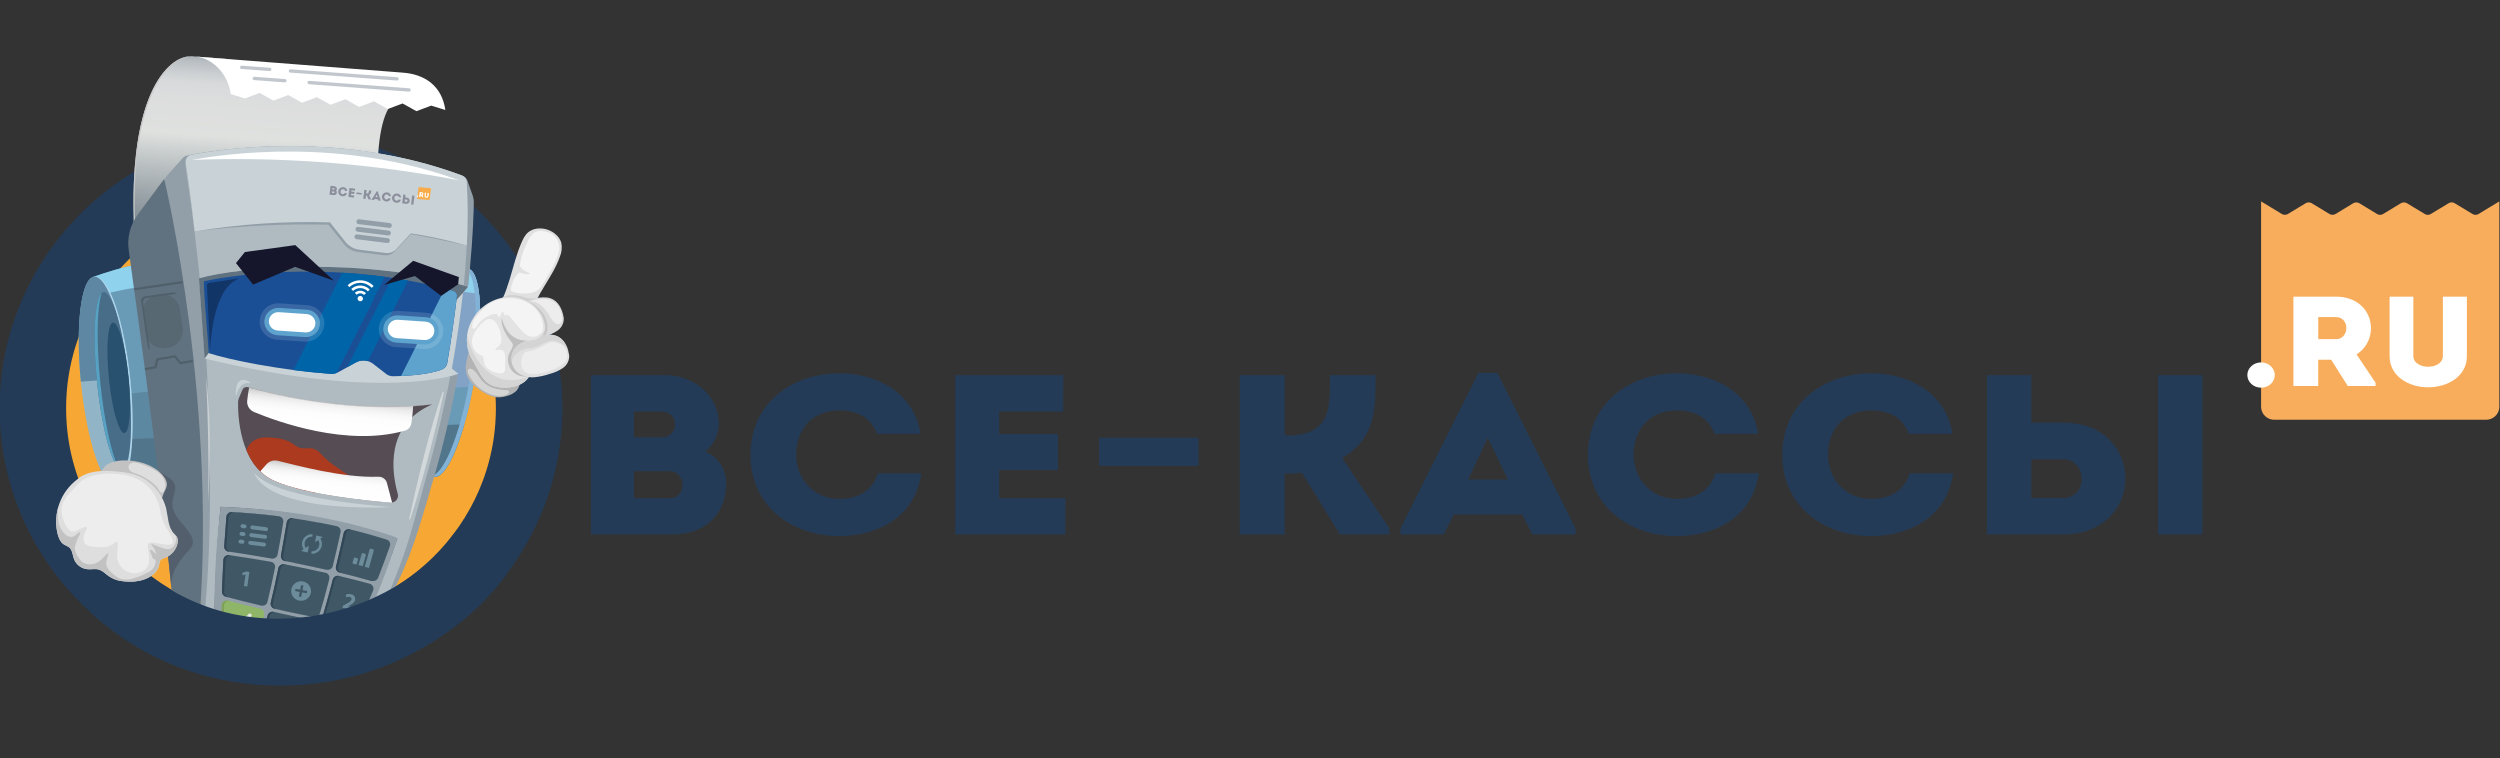<svg width="188" height="57" viewBox="0 0 188 57" fill="none" xmlns="http://www.w3.org/2000/svg">
<rect x="0" y="0" width="188" height="57" fill="#333333" stroke="none"/>
<g clip-path="url(#clip0_10_455)">
<path d="M21.131 49.056C31.436 49.056 39.79 40.839 39.79 30.703C39.79 20.567 31.436 12.351 21.131 12.351C10.826 12.351 2.472 20.567 2.472 30.703C2.472 40.839 10.826 49.056 21.131 49.056Z" fill="#F7A733" stroke="#233B57" stroke-width="5" stroke-miterlimit="10"/>
<path d="M10.26 19.881C9.135 7.407 12.53 4.473 14.082 4.258C14.305 4.229 14.53 4.229 14.753 4.258L17.224 4.452L18.878 5.043L31.176 6.923C28.484 7.132 27.753 10.114 28.881 22.586L10.26 19.881Z" fill="url(#paint0_linear_10_455)"/>
<path d="M17.352 7.071C17.139 5.567 16.046 4.433 14.772 4.256L30.219 5.457C31.996 5.567 33.236 6.501 33.49 8.272L32.429 7.942L31.314 8.36L30.276 7.781L29.161 8.199L28.123 7.62L27.008 8.038L25.972 7.462L24.857 7.879L23.828 7.309L22.713 7.727L21.675 7.148L20.56 7.566L19.524 6.987L18.409 7.405L17.352 7.071Z" fill="white"/>
<path d="M14.173 4.275C14.396 4.245 14.621 4.245 14.844 4.275L17.26 4.463L17.224 4.45L14.753 4.256C14.53 4.227 14.305 4.227 14.082 4.256C12.53 4.465 9.135 7.405 10.26 19.879L10.351 19.894C9.226 7.424 12.621 4.49 14.173 4.275Z" fill="#C6C6C6"/>
<g opacity="0.42">
<path d="M23.223 6.328C23.192 6.322 23.165 6.306 23.146 6.281C23.127 6.257 23.118 6.227 23.121 6.196C23.122 6.18 23.126 6.164 23.133 6.149C23.141 6.134 23.151 6.121 23.164 6.11C23.176 6.099 23.191 6.091 23.207 6.086C23.223 6.08 23.24 6.078 23.256 6.079L30.768 6.639C30.803 6.642 30.834 6.657 30.857 6.683C30.879 6.708 30.89 6.741 30.887 6.775C30.885 6.808 30.869 6.839 30.843 6.861C30.817 6.883 30.784 6.894 30.749 6.892L23.237 6.334L23.223 6.328Z" fill="#6B7A87"/>
<path d="M19.108 6.023C19.074 6.018 19.044 6.001 19.023 5.974C19.003 5.948 18.994 5.915 18.998 5.882C19.003 5.849 19.02 5.819 19.047 5.799C19.074 5.778 19.108 5.77 19.142 5.774L21.426 5.943C21.443 5.944 21.459 5.949 21.474 5.956C21.489 5.964 21.503 5.974 21.513 5.987C21.524 5.999 21.533 6.014 21.538 6.029C21.543 6.045 21.545 6.061 21.544 6.078C21.543 6.094 21.538 6.11 21.531 6.125C21.523 6.14 21.513 6.153 21.5 6.164C21.487 6.175 21.472 6.183 21.456 6.188C21.441 6.193 21.424 6.195 21.407 6.194L19.122 6.023H19.108Z" fill="#6B7A87"/>
<path d="M21.806 5.457C21.776 5.449 21.75 5.431 21.733 5.405C21.716 5.38 21.708 5.349 21.713 5.319C21.717 5.289 21.732 5.261 21.756 5.241C21.779 5.221 21.809 5.21 21.84 5.21L29.862 5.806C29.895 5.809 29.927 5.825 29.948 5.85C29.97 5.876 29.981 5.908 29.979 5.941C29.976 5.974 29.96 6.005 29.935 6.026C29.909 6.048 29.876 6.059 29.843 6.056L21.821 5.459L21.806 5.457Z" fill="#6B7A87"/>
<path d="M18.154 5.185C18.123 5.18 18.096 5.164 18.077 5.139C18.058 5.115 18.049 5.084 18.052 5.054C18.053 5.037 18.058 5.021 18.065 5.007C18.073 4.992 18.083 4.979 18.096 4.968C18.108 4.958 18.123 4.949 18.139 4.944C18.155 4.939 18.172 4.938 18.188 4.939L20.29 5.096C20.307 5.097 20.323 5.101 20.338 5.108C20.354 5.116 20.367 5.126 20.378 5.138C20.389 5.151 20.398 5.165 20.403 5.181C20.408 5.196 20.41 5.213 20.409 5.229C20.408 5.246 20.403 5.262 20.395 5.276C20.388 5.291 20.377 5.304 20.364 5.315C20.352 5.326 20.337 5.334 20.321 5.339C20.305 5.344 20.288 5.346 20.271 5.344L18.169 5.187L18.154 5.185Z" fill="#6B7A87"/>
</g>
<path d="M7.003 20.83C7.003 20.83 11.714 19.052 14.449 19.631C18.156 20.408 24.048 34.074 18.645 35.795C15.392 36.827 11.937 37.091 8.561 36.566L7.003 20.83Z" fill="#699BB7"/>
<path d="M7.91 29.985L8.562 36.565C11.938 37.088 15.392 36.822 18.645 35.788C21 35.039 21.726 32.892 20.902 29.655C15.609 29.271 11.086 29.108 7.91 29.985Z" fill="#5D88A1"/>
<path d="M8.22 33.113L8.562 36.566C11.938 37.089 15.392 36.822 18.645 35.789C20.023 35.35 20.84 34.433 21.119 33.101C15.88 32.913 11.557 32.836 8.22 33.113Z" fill="#51768B"/>
<path d="M16.642 21.218C15.893 20.353 15.133 19.768 14.449 19.624C11.714 19.052 7.003 20.829 7.003 20.829L7.147 22.291C10.237 21.455 13.44 21.093 16.642 21.218V21.218Z" fill="#8ED2EE"/>
<path d="M8.826 36.598C9.813 36.5 10.251 32.893 9.804 28.542C9.357 24.19 8.194 20.742 7.207 20.84C6.22 20.939 5.782 24.546 6.229 28.897C6.676 33.248 7.839 36.697 8.826 36.598Z" fill="#ABD4EB"/>
<path d="M8.695 36.572C9.682 36.474 10.119 32.866 9.672 28.515C9.225 24.163 8.063 20.715 7.076 20.814C6.089 20.912 5.651 24.519 6.098 28.87C6.545 33.222 7.708 36.67 8.695 36.572Z" fill="#92B4C7"/>
<path d="M9.661 28.429C9.198 24.119 8.054 20.719 7.075 20.815C6.096 20.911 5.661 24.434 6.079 28.701L9.661 28.429Z" fill="#5D87A3"/>
<path d="M9.168 35.3C9.822 35.235 10.044 32.197 9.666 28.515C9.288 24.832 8.452 21.899 7.798 21.965C7.145 22.029 6.922 25.067 7.3 28.75C7.679 32.432 8.515 35.365 9.168 35.3Z" fill="#486D88"/>
<path d="M7.547 28.799C7.23 25.706 7.292 23.043 7.653 22.032C7.111 22.5 6.948 25.349 7.298 28.75C7.627 31.96 8.305 34.598 8.906 35.183C8.381 34.109 7.842 31.668 7.547 28.799Z" fill="#57A1C2"/>
<path d="M9.356 32.567C9.763 32.526 9.902 30.633 9.667 28.338C9.431 26.043 8.91 24.215 8.502 24.256C8.095 24.296 7.956 26.19 8.192 28.485C8.428 30.78 8.949 32.608 9.356 32.567Z" fill="#285170"/>
<path d="M35.707 28.303C36.405 23.984 36.177 20.358 35.197 20.205C34.217 20.052 32.857 23.43 32.159 27.749C31.461 32.068 31.69 35.694 32.669 35.847C33.649 36 35.009 32.623 35.707 28.303Z" fill="#699BB7"/>
<path d="M36.106 24.15C36.153 21.876 35.834 20.305 35.197 20.205C34.56 20.105 33.743 21.531 33.074 23.755L36.106 24.15Z" fill="#8ED2EE"/>
<path d="M36.028 22.091C35.391 22.005 34.633 21.92 33.769 21.842C33.146 23.216 32.55 25.336 32.159 27.75C32.078 28.254 32.011 28.748 31.947 29.229C33.221 29.185 34.448 29.137 35.556 29.085C35.605 28.828 35.65 28.567 35.692 28.304C36.106 25.831 36.202 23.586 36.028 22.091Z" fill="#82A3C6"/>
<path d="M31.758 32.021C31.724 34.233 32.044 35.749 32.671 35.847C33.352 35.953 34.219 34.35 34.917 31.906L31.758 32.021Z" fill="#51768B"/>
<path d="M35.707 28.304C36.406 23.985 36.176 20.368 35.197 20.205C35.145 20.197 35.091 20.197 35.038 20.205C35.868 20.746 36.028 24.185 35.374 28.235C34.713 32.326 33.463 35.571 32.495 35.772C32.547 35.808 32.607 35.832 32.671 35.84C33.65 36.001 35.009 32.622 35.707 28.304Z" fill="#82B3D7"/>
<path d="M27.626 47.978C30.696 42.904 31.235 40.686 32.65 35.843C32.662 35.793 32.677 35.745 32.692 35.697C33.057 34.431 33.378 33.18 33.662 31.952C33.883 31.001 34.082 30.064 34.259 29.141C34.306 28.897 34.352 28.657 34.397 28.414C34.414 28.322 34.405 28.227 34.371 28.139C34.338 28.051 34.281 27.974 34.206 27.915V27.915C34.132 27.856 34.075 27.779 34.042 27.691C34.009 27.603 34 27.508 34.017 27.416C34.229 26.197 34.41 25.035 34.556 23.947C34.645 23.283 34.726 22.644 34.794 22.039L34.868 21.951L35.098 21.681C35.167 21.602 35.21 21.502 35.221 21.398C35.253 21.099 35.28 20.811 35.308 20.531C35.318 20.437 35.327 20.345 35.333 20.253C35.573 17.68 35.62 15.88 35.631 15.224C35.633 15.045 35.603 14.867 35.544 14.698L35.147 13.575C35.118 13.494 35.073 13.421 35.012 13.36C34.952 13.299 34.879 13.252 34.798 13.222L34.737 13.199C34.321 13.044 33.905 12.899 33.49 12.762C33.199 12.666 32.908 12.576 32.62 12.491L32.195 12.365C30.963 12.018 29.713 11.739 28.45 11.53L27.883 11.444C27.747 11.421 27.609 11.403 27.473 11.384L27.32 11.363L26.702 11.277C26.11 11.204 25.526 11.148 24.957 11.106L24.698 11.091C24.294 11.062 23.9 11.041 23.511 11.025L22.853 11.002C22.329 10.989 21.82 10.989 21.326 11.002H21.016H20.655L20.303 11.012L19.955 11.025C19.383 11.047 18.842 11.081 18.337 11.123L18.037 11.148L17.746 11.173L17.464 11.2L17.19 11.229L16.942 11.256H16.91L16.574 11.296L16.256 11.336L15.967 11.375L15.672 11.417L15.494 11.444L15.171 11.494C14.855 11.547 14.591 11.595 14.385 11.634L14.052 11.701C13.938 11.726 13.835 11.785 13.757 11.87L12.525 13.247C12.47 13.307 12.431 13.38 12.409 13.459C12.388 13.537 12.385 13.62 12.402 13.7C12.402 13.737 12.419 13.781 12.43 13.827L12.443 13.888L12.455 13.95C12.455 13.973 12.466 13.996 12.47 14.019C12.474 14.042 12.47 14.067 12.485 14.092C12.491 14.115 12.496 14.138 12.5 14.161C12.695 15.118 13.058 16.989 13.457 19.51C13.5 19.785 13.544 20.069 13.589 20.36C13.627 20.61 13.665 20.867 13.704 21.128C13.704 21.162 13.704 21.197 13.719 21.23C13.733 21.264 13.719 21.272 13.719 21.293C13.969 23.014 14.22 24.958 14.443 27.063C14.443 27.12 14.455 27.174 14.46 27.23C14.532 27.917 14.602 28.623 14.672 29.344C14.777 30.505 14.868 31.701 14.946 32.934C15.02 34.124 15.082 35.344 15.122 36.582C15.224 39.618 15.216 42.776 15.033 45.936V46.049C14.98 46.949 14.967 47.149 14.903 47.813C14.892 47.94 14.927 48.066 15.002 48.169C15.077 48.272 15.188 48.346 15.313 48.375C15.559 48.429 15.91 48.515 16.375 48.638C16.394 48.644 16.414 48.649 16.434 48.651L16.829 48.707L16.895 48.722C18.706 49.206 20.957 48.486 24.539 48.824L25.29 48.563C25.369 48.563 26.777 48.097 26.861 48.104" fill="#929FA8"/>
<path d="M27.671 47.916C30.592 42.104 30.902 39.959 32.187 35.385C32.518 34.216 32.809 33.088 33.07 31.973C33.297 31.017 33.495 30.093 33.688 29.166C33.749 28.87 33.809 28.573 33.866 28.281L33.482 27.606L32.614 26.078L32.512 25.898L32.45 25.787L32.284 25.497L31.896 24.814L31.522 24.154L31.323 23.805L31.274 23.72L31.637 23.492L32.977 22.657L33.278 22.469L33.586 22.277L34.168 21.911L34.206 21.886L34.875 21.468C34.917 21.041 34.954 20.628 34.985 20.23C35.035 19.602 35.072 19.013 35.098 18.463C35.098 18.445 35.098 18.424 35.098 18.405C35.098 18.307 35.098 18.213 35.111 18.119C35.111 18.102 35.111 18.085 35.111 18.069C35.111 18.025 35.111 17.983 35.111 17.941C35.111 17.899 35.111 17.837 35.111 17.785C35.111 17.732 35.111 17.737 35.111 17.712C35.111 17.628 35.111 17.544 35.111 17.463C35.125 17.045 35.132 16.648 35.132 16.287C35.132 15.034 35.093 14.157 35.062 13.698C35.054 13.592 35.018 13.49 34.956 13.403C34.894 13.316 34.81 13.248 34.711 13.205L34.684 13.192C34.276 13.042 33.87 12.903 33.465 12.775C33.174 12.678 32.883 12.589 32.594 12.503L32.17 12.378C30.938 12.031 29.688 11.752 28.424 11.543L27.883 11.444C27.747 11.421 27.609 11.403 27.473 11.384L27.32 11.363L26.702 11.277C26.11 11.204 25.526 11.148 24.957 11.106L24.698 11.091C24.295 11.062 23.9 11.041 23.511 11.025L22.853 11.002C22.329 10.989 21.82 10.989 21.326 11.002H21.016H20.655L20.303 11.012L19.955 11.025C19.384 11.047 18.842 11.081 18.337 11.123L18.037 11.148L17.747 11.173L17.464 11.2L17.19 11.229L16.942 11.256H16.91L16.575 11.296L16.256 11.336L15.967 11.375L15.672 11.417L15.494 11.444L15.171 11.494C14.855 11.547 14.591 11.595 14.385 11.634C14.25 11.663 14.13 11.741 14.051 11.853C13.972 11.965 13.94 12.103 13.961 12.238C13.961 12.261 13.961 12.286 13.961 12.311C13.961 12.336 13.961 12.334 13.961 12.344C13.961 12.355 13.961 12.38 13.961 12.397V12.438C13.961 12.449 13.961 12.459 13.961 12.47C13.961 12.48 13.961 12.489 13.961 12.497V12.541C13.962 12.558 13.962 12.575 13.961 12.593C13.961 12.624 13.961 12.656 13.976 12.689C14.122 13.641 14.364 15.26 14.625 17.384C14.714 18.124 14.807 18.925 14.901 19.785C14.927 20.038 14.954 20.297 14.982 20.56C14.982 20.667 15.003 20.769 15.016 20.886C15.029 21.003 15.033 21.078 15.044 21.174C15.211 22.868 15.368 24.739 15.496 26.744C15.496 26.825 15.496 26.907 15.511 26.988C15.56 27.759 15.604 28.548 15.64 29.356C15.695 30.517 15.737 31.711 15.766 32.938C15.791 34.089 15.804 35.264 15.797 36.461C15.785 40.585 15.676 43.958 15.16 48.296L27.671 47.916ZM24.898 48.739C20.396 49.254 17.596 48.989 16.536 48.271C16.532 48.268 16.529 48.265 16.526 48.261C16.523 48.257 16.521 48.253 16.52 48.248C16.519 48.244 16.519 48.239 16.52 48.235C16.52 48.23 16.522 48.226 16.525 48.222C16.527 48.218 16.53 48.214 16.534 48.211C16.538 48.209 16.543 48.207 16.547 48.206C16.552 48.205 16.557 48.204 16.561 48.205C16.566 48.206 16.57 48.208 16.575 48.21C17.793 48.801 20.135 48.751 24.189 48.768C24.288 48.782 24.709 46.988 24.942 48.753L24.898 48.739Z" fill="#B0BBC1"/>
<path d="M25.885 18.378C26.139 18.692 26.507 18.898 26.913 18.95L28.883 19.196C29.03 19.215 29.179 19.198 29.317 19.149C29.456 19.099 29.581 19.017 29.681 18.91L30.913 17.607C30.913 17.607 32.926 17.977 35.098 18.459C35.257 15.166 34.953 13.497 34.953 13.497C25.785 9.959 16.63 11.248 14.396 11.647C14.257 11.671 14.133 11.748 14.051 11.86C13.969 11.973 13.935 12.113 13.957 12.25C14.082 13.086 14.345 14.886 14.627 17.404C17.966 16.985 21.333 16.815 24.698 16.897L25.885 18.378Z" fill="#929FA8"/>
<path d="M25.989 18.202C26.242 18.517 26.611 18.723 27.017 18.774L28.987 19.021C29.135 19.041 29.285 19.025 29.426 18.975C29.567 18.925 29.693 18.843 29.794 18.735L30.9 17.542C32.318 17.765 33.721 18.071 35.102 18.459C35.193 16.872 35.193 15.281 35.102 13.694C35.094 13.582 35.055 13.476 34.988 13.386C34.921 13.297 34.829 13.228 34.724 13.188C25.639 9.815 16.6 11.215 14.387 11.641C14.252 11.669 14.132 11.747 14.053 11.859C13.974 11.972 13.942 12.109 13.963 12.244C14.09 13.067 14.353 14.88 14.636 17.404C17.997 16.846 21.406 16.617 24.813 16.722L25.989 18.202Z" fill="#C9D3D7"/>
<path d="M14.857 48.283C16.555 30.962 12.349 13.451 12.349 13.451L10.355 16.145C9.791 16.91 9.548 17.859 9.678 18.795C10.381 23.832 12.674 40.541 13.114 46.873C13.167 47.623 13.135 47.329 13.657 47.878L14.857 48.283Z" fill="#60727F"/>
<path d="M34.465 28.109C34.465 28.109 28.974 30.237 15.403 26.963L14.978 20.93C18.08 20.036 27.478 19.294 35.223 21.556L34.813 22.036C34.622 23.722 34.355 25.639 33.981 27.719L34.465 28.109Z" fill="#C9D3D7"/>
<path d="M19.084 24.561L28.002 23.373L31.902 21.51L33.266 22.452L33.756 23.166L34.796 22.041L35.206 21.561C27.46 19.297 18.063 20.038 14.961 20.934L15.386 26.967L15.689 26.55L19.084 24.561Z" fill="#60727F"/>
<path d="M34.361 22.274C34.372 22.187 34.35 22.099 34.301 22.025C34.251 21.952 34.176 21.899 34.089 21.876C25.855 19.578 18.214 20.541 15.326 21.151C15.381 22.914 15.575 24.651 15.696 26.554C17.224 27.053 21.004 27.825 24.862 28.114C25.086 28.13 25.309 28.074 25.499 27.955L26.773 27.257C26.973 27.147 27.202 27.098 27.43 27.116C27.659 27.134 27.877 27.218 28.057 27.358L29.076 28.149C29.224 28.249 29.4 28.3 29.579 28.295C31.053 28.264 32.34 28.118 33.223 27.794C33.33 27.754 33.424 27.687 33.496 27.6C33.569 27.512 33.617 27.408 33.635 27.297C33.945 25.478 34.183 23.787 34.361 22.274Z" fill="#1A4F96"/>
<path d="M34.529 13.562C25.677 10.3 16.874 11.572 14.449 12.023C21.18 11.772 27.918 12.288 34.529 13.562V13.562Z" fill="white"/>
<path d="M28.732 20.792L28.533 20.765L28.125 20.714L27.713 20.675L27.38 20.639L26.911 20.598L26.516 20.564C26.255 20.543 25.993 20.526 25.736 20.51L24.976 22.028L24.191 23.599L24.036 23.907L24.002 23.977L23.344 25.29L23.15 25.674L22.072 27.832L22.709 27.911H22.749C22.972 27.938 23.193 27.963 23.418 27.986C23.893 28.036 24.373 28.079 24.855 28.116H24.932H25.023L25.119 28.101C25.151 28.095 25.183 28.088 25.214 28.078L25.31 28.047L27.622 23.425L28.095 22.481L28.745 21.182L28.926 20.823L28.732 20.792ZM30.285 21.023C30.03 20.98 29.775 20.94 29.522 20.902H29.484L29.452 20.967L29.272 21.326L28.847 22.162L28.648 22.554L28.308 23.223L26.11 27.608L26.747 27.251C26.791 27.227 26.836 27.205 26.883 27.186C26.952 27.16 27.023 27.14 27.095 27.126C27.254 27.097 27.418 27.1 27.575 27.136L27.65 27.155H27.662L28.59 25.3L28.815 24.854L29.318 23.847L29.531 23.402L30.047 22.37L30.684 21.09L30.285 21.023ZM28.114 22.485L27.265 22.362L26.955 22.316L24.981 22.03L24.195 23.601L24.04 23.91L24.327 23.872L27.639 23.429L28.114 22.485Z" fill="#0065A8"/>
<path d="M33.214 27.794C33.321 27.754 33.416 27.687 33.488 27.6C33.56 27.513 33.608 27.408 33.626 27.297C33.945 25.476 34.183 23.787 34.361 22.275C34.372 22.187 34.35 22.099 34.3 22.026C34.251 21.952 34.175 21.899 34.089 21.876C33.877 21.815 33.664 21.759 33.452 21.705L30.161 28.277C31.388 28.22 32.452 28.074 33.214 27.794Z" fill="#5EA3CD"/>
<path d="M10.909 27.84L10.882 27.675L11.623 27.55L11.759 26.948L13.181 26.708L13.6 27.213L14.481 27.065L14.511 27.23L13.53 27.395L13.113 26.888L11.899 27.094L11.765 27.694L10.909 27.84Z" fill="#50606A"/>
<path d="M12.015 22.138L11.895 22.154C11.165 22.256 10.656 22.921 10.76 23.639L10.964 25.06C11.067 25.778 11.743 26.278 12.473 26.176L12.593 26.16C13.324 26.058 13.832 25.393 13.729 24.675L13.524 23.254C13.421 22.536 12.745 22.036 12.015 22.138Z" fill="#586872"/>
<path d="M11.253 26.169L10.765 22.763C10.759 22.722 10.761 22.68 10.772 22.64C10.782 22.6 10.8 22.562 10.826 22.529C10.851 22.496 10.883 22.468 10.919 22.447C10.955 22.426 10.995 22.412 11.037 22.406L13.16 22.111C13.216 22.104 13.274 22.111 13.326 22.132C13.293 22.081 13.245 22.04 13.189 22.015C13.133 21.989 13.071 21.98 13.009 21.988L10.886 22.285C10.802 22.297 10.727 22.341 10.676 22.407C10.625 22.474 10.603 22.557 10.614 22.64L11.109 26.048C11.117 26.102 11.14 26.153 11.174 26.196C11.208 26.238 11.253 26.272 11.304 26.293C11.278 26.256 11.261 26.213 11.253 26.169V26.169Z" fill="#50606A"/>
<path d="M13.715 21.133L10.084 21.668L10.109 21.833L13.74 21.298L13.715 21.133Z" fill="#50606A"/>
<path d="M29.164 17.91L26.861 17.625C26.764 17.612 26.675 17.68 26.662 17.777L26.66 17.793C26.648 17.889 26.717 17.977 26.815 17.989L29.117 18.274C29.215 18.287 29.304 18.218 29.317 18.122L29.319 18.106C29.331 18.01 29.262 17.922 29.164 17.91Z" fill="#929FA8"/>
<path d="M29.236 17.343L26.933 17.058C26.836 17.046 26.746 17.114 26.734 17.21L26.732 17.226C26.72 17.322 26.789 17.41 26.887 17.422L29.189 17.707C29.287 17.72 29.376 17.651 29.388 17.555L29.39 17.539C29.403 17.443 29.334 17.355 29.236 17.343Z" fill="#929FA8"/>
<path d="M29.308 16.773L27.005 16.488C26.907 16.476 26.818 16.544 26.806 16.64L26.804 16.657C26.791 16.753 26.861 16.841 26.958 16.853L29.261 17.138C29.359 17.15 29.448 17.082 29.46 16.986L29.462 16.97C29.475 16.873 29.405 16.786 29.308 16.773Z" fill="#929FA8"/>
<path d="M32.505 30.411C26.187 31.106 20 29.505 18.63 29.116C18.552 29.095 18.469 29.102 18.396 29.137C18.324 29.171 18.266 29.231 18.235 29.304L17.974 29.914C17.93 30.02 17.906 30.133 17.904 30.248C17.887 31.121 17.972 34.932 20.56 36.123C22.872 37.188 27.514 37.649 29.363 37.793C29.447 37.8 29.532 37.786 29.61 37.754C29.688 37.722 29.757 37.671 29.811 37.607C29.865 37.543 29.902 37.467 29.92 37.386C29.938 37.304 29.935 37.22 29.913 37.14C29.476 35.6 28.894 31.96 32.505 30.407V30.411Z" fill="#554C54"/>
<path d="M18.732 29.145C18.664 29.48 18.617 29.862 18.585 30.169C18.576 30.344 18.623 30.518 18.72 30.666C18.816 30.814 18.958 30.928 19.125 30.992C20.859 31.712 26.108 33.617 30.437 32.387C30.557 32.356 30.665 32.293 30.751 32.206C30.836 32.118 30.895 32.008 30.921 31.89C31 31.44 31.047 30.986 31.064 30.53C25.411 30.86 20.161 29.542 18.732 29.145Z" fill="url(#paint1_linear_10_455)"/>
<path d="M27.227 36.86C27.207 36.748 27.155 36.644 27.078 36.559C26.367 35.651 25.237 35.235 24.428 34.427C24.159 34.16 23.906 33.838 23.549 33.742C23.237 33.658 22.897 33.767 22.583 33.688C22.378 33.623 22.188 33.518 22.025 33.379C21.53 33.009 20.821 32.934 20.213 32.894C19.209 32.831 18.704 33.324 18.53 33.855C18.918 34.79 19.547 35.657 20.56 36.123C21.598 36.555 22.681 36.871 23.791 37.065C24.957 37.1 26.184 37.065 27.15 37.138C27.21 37.058 27.237 36.959 27.227 36.86V36.86Z" fill="#AB3A1F"/>
<path d="M21.725 29.885C20.68 29.681 19.646 29.425 18.627 29.118V29.118C19.827 29.456 26.127 31.11 32.488 30.409C28.492 30.935 24.434 30.4 21.725 29.885Z" fill="#C4C4C4"/>
<path d="M29.369 37.8C29.409 37.805 29.449 37.805 29.488 37.8L29.106 36.356C29.077 36.208 28.994 36.074 28.873 35.981C28.751 35.888 28.599 35.841 28.446 35.849C25.783 35.951 22.25 34.982 20.881 34.648C20.727 34.612 20.566 34.618 20.416 34.667C20.266 34.716 20.133 34.805 20.031 34.924L19.575 35.44C19.864 35.725 20.202 35.959 20.573 36.131C22.868 37.185 27.509 37.649 29.369 37.8Z" fill="url(#paint2_linear_10_455)"/>
<path opacity="0.49" d="M33.374 29.517C33.049 31.025 32.174 34.87 30.86 39.04C30.855 39.05 30.847 39.058 30.837 39.063C30.828 39.067 30.816 39.069 30.805 39.066C30.795 39.063 30.785 39.057 30.779 39.048C30.773 39.039 30.77 39.028 30.771 39.017C31.93 33.633 32.879 30.663 33.285 29.494C33.289 29.484 33.297 29.476 33.307 29.471C33.317 29.467 33.328 29.465 33.339 29.468C33.35 29.471 33.359 29.477 33.366 29.486C33.372 29.495 33.375 29.506 33.374 29.517Z" fill="#F6F6F6"/>
<path opacity="0.61" d="M15.502 28.431C15.502 28.431 16.006 31.674 15.664 37.71C15.708 34.458 15.638 31.326 15.502 28.431Z" fill="#EDEDED"/>
<path d="M14.256 41.329C15.063 40.494 13.713 39.577 13.233 38.76C12.753 37.944 13.008 37.647 13.156 36.893C13.305 36.139 12.617 35.874 11.882 35.398C12.286 38.648 12.651 41.78 12.893 44.248C12.783 43.123 13.445 42.17 14.256 41.329Z" fill="#535F6C"/>
<path d="M18.783 28.82C18.388 28.755 17.999 28.916 17.776 29.699C17.776 29.706 17.773 29.713 17.768 29.718C17.763 29.723 17.756 29.726 17.749 29.726C17.741 29.726 17.735 29.723 17.729 29.718C17.724 29.713 17.721 29.706 17.721 29.699C17.721 28.237 18.464 28.531 18.812 28.751C18.818 28.756 18.821 28.764 18.822 28.771C18.823 28.779 18.823 28.787 18.819 28.794C18.816 28.801 18.811 28.808 18.805 28.812C18.798 28.816 18.791 28.819 18.783 28.82V28.82Z" fill="#C9D3D7"/>
<path d="M35.527 25.766C35.492 25.953 35.42 26.131 35.314 26.29C35.25 26.439 35.202 26.594 35.17 26.752C35.064 27.199 34.958 27.669 35.079 28.113C35.219 28.64 35.654 29.039 36.108 29.352C36.563 29.665 37.03 29.899 37.554 29.88C37.733 29.87 37.91 29.84 38.081 29.788C38.384 29.723 38.66 29.569 38.873 29.346C39.028 29.149 39.11 28.907 39.104 28.659C39.098 28.411 39.042 28.168 38.939 27.942C38.71 27.429 38.357 26.979 37.911 26.631C37.466 26.281 36.97 26 36.44 25.795C36.234 25.729 35.724 25.764 35.527 25.766Z" fill="#B4B4B4"/>
<path d="M39.123 26.921C39.995 26.921 40.701 26.227 40.701 25.369C40.701 24.513 39.995 23.818 39.123 23.818C38.252 23.818 37.546 24.513 37.546 25.369C37.546 26.227 38.252 26.921 39.123 26.921Z" fill="#C6C6C6"/>
<path d="M37 23.711C38.336 22.174 38.429 19.952 39.274 18.114C39.351 17.931 39.454 17.759 39.58 17.605C40.113 16.993 41.176 17.076 41.779 17.619C41.976 17.781 42.123 17.994 42.204 18.233C42.282 18.583 42.25 18.947 42.111 19.278C41.578 20.838 40.323 22.101 39.909 23.697C39.884 23.858 39.82 24.011 39.724 24.143C39.538 24.302 39.297 24.383 39.051 24.371C38.675 24.422 38.292 24.407 37.922 24.327C37.736 24.286 37.564 24.198 37.423 24.073C37.282 23.947 37.176 23.788 37.115 23.611L37 23.711Z" fill="#E0E0E0"/>
<path d="M40.42 22.406C40.098 22.406 39.873 22.523 39.531 22.394C39.189 22.264 38.41 22.041 37.845 22.348C37.28 22.655 38.306 23.229 38.306 23.229L39.185 23.697L39.561 23.634L40.42 22.406Z" fill="#CECECE"/>
<path d="M42.395 23.916C42.247 22.972 41.79 22.473 41.17 22.375C40.783 22.334 40.391 22.378 40.023 22.505C39.719 22.591 39.421 22.697 39.13 22.82C38.914 22.902 38.711 23.016 38.529 23.156C38.37 23.288 38.245 23.454 38.162 23.642C38.079 23.829 38.04 24.032 38.049 24.236C38.058 24.44 38.114 24.64 38.214 24.819C38.313 24.999 38.453 25.153 38.622 25.272C38.962 25.49 39.368 25.589 39.773 25.551C40.175 25.515 40.57 25.429 40.949 25.294C41.303 25.206 41.638 25.056 41.939 24.852C42.088 24.746 42.208 24.605 42.288 24.441C42.368 24.278 42.404 24.097 42.395 23.916V23.916Z" fill="#DADADA"/>
<path d="M39.623 22.629C40.215 22.838 41.156 23.513 41.172 24.643C41.19 25.687 40.013 25.614 40.013 25.614L39.623 22.629Z" fill="#C6C6C6"/>
<path d="M37.76 24.183C37.89 24.674 38.209 25.095 38.65 25.358C39.091 25.62 39.619 25.702 40.121 25.587C40.307 25.547 40.481 25.463 40.626 25.341C40.771 25.22 40.884 25.065 40.954 24.891C40.998 24.707 40.998 24.515 40.954 24.331C40.741 23.225 39.65 22.383 38.508 22.322C37.933 22.311 37.365 22.448 36.861 22.718C36.356 22.988 35.931 23.383 35.629 23.864C35.361 24.259 35.191 24.71 35.131 25.181C35.071 25.652 35.123 26.131 35.282 26.578C35.376 26.799 35.485 27.012 35.609 27.218L36.034 27.978C36.183 28.284 36.392 28.558 36.648 28.786C36.974 29.013 37.362 29.139 37.762 29.149C38.593 29.208 39.554 28.918 39.869 28.157C39.954 27.91 39.982 27.647 39.95 27.388C39.918 27.129 39.827 26.88 39.684 26.66C39.396 26.222 39.042 25.829 38.635 25.495C38.287 25.15 37.873 24.666 37.76 24.183Z" fill="#E3E3E3"/>
<path d="M39.837 28.306C39.527 28.354 38.546 28.408 38.24 27.383C37.981 26.5 38.826 26.161 38.482 25.746C37.799 24.91 37.652 24.221 37.741 23.935C37.831 24.334 38.01 24.707 38.266 25.029C38.395 25.19 38.556 25.323 38.738 25.422C38.92 25.521 39.12 25.583 39.327 25.606C39.425 25.607 39.522 25.619 39.616 25.643C39.699 25.678 39.772 25.732 39.829 25.8C39.887 25.869 39.926 25.949 39.945 26.036C39.979 26.21 39.992 26.387 39.983 26.564C39.984 26.844 40.009 27.124 40.06 27.4C40.085 27.489 40.085 27.584 40.06 27.673C40.036 27.727 40.001 27.775 39.958 27.815C39.813 27.965 39.65 28.097 39.472 28.208L39.837 28.306Z" fill="#BEBEBE"/>
<path d="M42.805 26.731C42.657 25.787 42.198 25.288 41.58 25.19C41.301 25.154 41.018 25.17 40.746 25.238C40.574 25.409 40.358 25.531 40.121 25.591C39.925 25.645 39.721 25.663 39.518 25.643C39.31 25.724 39.114 25.834 38.939 25.971C38.78 26.103 38.653 26.269 38.57 26.456C38.486 26.643 38.447 26.847 38.456 27.052C38.465 27.256 38.522 27.456 38.622 27.635C38.722 27.814 38.862 27.969 39.032 28.087C39.373 28.305 39.778 28.405 40.183 28.369C40.584 28.33 40.979 28.243 41.359 28.11C41.714 28.019 42.049 27.867 42.349 27.661C42.497 27.555 42.616 27.415 42.696 27.252C42.775 27.09 42.813 26.911 42.805 26.731V26.731Z" fill="#E0E0E0"/>
<path d="M35.155 25.096L35.209 24.843C35.187 24.927 35.17 25.01 35.155 25.096Z" fill="#E2E1E1"/>
<path d="M35.151 25.129C35.067 25.613 35.115 26.109 35.291 26.568C35.385 26.789 35.494 27.002 35.618 27.207L36.043 27.968C36.192 28.274 36.4 28.548 36.656 28.776C36.983 29.003 37.371 29.129 37.771 29.139C38.537 29.193 39.416 28.949 39.792 28.304C36.429 29.655 35.123 25.764 35.151 25.129Z" fill="#D4D4D4"/>
<path d="M36.043 23.528C36.374 23.204 37.153 22.141 38.949 22.502C40.746 22.863 40.958 24.563 40.79 24.895C40.623 25.227 39.922 25.75 39.117 24.741C38.312 23.732 38.126 23.546 38.034 23.72C37.943 23.893 37.845 23.187 37.716 23.553C37.586 23.918 37.406 23.904 37.406 23.676C37.406 23.448 36.344 23.745 35.92 24.455C35.495 25.165 35.219 24.338 36.043 23.528Z" fill="#F4F4F4"/>
<path d="M39.884 26.184C40.37 26.184 40.733 25.798 41.347 25.643C41.96 25.489 42.621 26.061 42.742 26.426C42.55 25.677 42.128 25.271 41.58 25.186C41.301 25.149 41.018 25.166 40.746 25.234C40.574 25.405 40.358 25.527 40.121 25.587C39.925 25.64 39.721 25.658 39.519 25.639C39.31 25.72 39.115 25.83 38.939 25.967C38.781 26.1 38.656 26.267 38.573 26.454C38.489 26.641 38.45 26.844 38.457 27.049C38.457 27.088 38.457 27.128 38.47 27.168C38.644 26.493 39.425 26.174 39.884 26.184Z" fill="#D4D4D4"/>
<path d="M39.92 22.671C39.648 22.684 40.867 22.268 41.55 22.632C42.234 22.995 42.321 23.96 42.251 24.167C42.181 24.373 41.803 24.601 41.402 23.881C41.001 23.16 40.489 22.646 39.92 22.671Z" fill="#EDEDED"/>
<path d="M42.109 25.854C41.633 25.735 41.553 25.606 40.96 25.936C40.541 26.203 40.068 26.38 39.574 26.454C39.198 26.491 38.761 28.149 40.06 28.124C41.359 28.099 42.487 27.389 42.576 27.099C42.805 26.731 42.565 25.967 42.109 25.854Z" fill="#EDEDED"/>
<path d="M40.688 21.569C41.136 20.877 41.807 19.783 42.002 19.008C42.054 18.849 42.071 18.68 42.054 18.514C42.037 18.347 41.986 18.186 41.903 18.039C41.82 17.893 41.708 17.765 41.573 17.662C41.439 17.56 41.284 17.486 41.119 17.444C40.535 17.29 40.134 17.296 39.731 18.07C39.422 18.637 39.207 19.248 39.094 19.881C39.079 20.13 39.346 20.349 39.731 20.508C40.115 20.666 39.491 20.652 39.159 20.508C38.828 20.364 38.278 21.713 38.457 21.882C38.635 22.051 40.198 22.329 40.688 21.569Z" fill="#F4F4F4"/>
<path d="M36.422 24.146C36.042 24.445 35.448 25.14 35.49 25.773C35.509 25.995 35.593 26.208 35.733 26.385C35.872 26.561 36.061 26.694 36.276 26.767C36.45 26.798 36.229 27.429 36.764 27.782C37.299 28.135 38.028 28.239 37.985 27.702C37.943 27.166 38.178 26.257 37.561 26.309C36.943 26.362 37.348 26.192 37.58 25.952C37.96 25.562 37.376 23.39 36.422 24.146Z" fill="#F4F4F4"/>
<path d="M35.263 28.193C35.433 28.538 35.67 28.848 35.962 29.102C36.253 29.357 36.593 29.553 36.962 29.678C38.087 30.05 38.633 29.354 38.064 29.335C37.495 29.317 36.567 29.202 36.026 28.337C35.425 27.368 34.972 27.727 35.263 28.193Z" fill="#D4D4D4"/>
<path d="M7.328 35.991C7.508 35.761 7.58 35.465 7.752 35.229C8.092 34.765 8.735 34.631 9.317 34.623C10.351 34.61 11.441 34.909 12.152 35.644C12.394 35.891 12.6 36.221 12.536 36.557C12.491 36.718 12.426 36.873 12.343 37.018C12.186 37.359 12.13 37.741 11.918 38.062C11.681 38.404 11.326 38.648 10.918 38.75C10.514 38.85 10.095 38.881 9.68 38.841C9.277 38.829 8.878 38.751 8.5 38.612C8.119 38.471 7.797 38.208 7.587 37.866C7.466 37.632 7.386 37.379 7.351 37.118C7.308 36.744 7.3 36.367 7.328 35.991V35.991Z" fill="#C2C2C2"/>
<path d="M10.171 35.592C10.5 35.674 11.574 36.2 11.929 36.82C12.283 37.44 12.491 36.611 12.417 36.352C12.343 36.093 12.324 35.442 10.487 34.853C9.542 34.548 9.37 35.392 10.171 35.592Z" fill="#DEDEDE"/>
<path d="M17.745 19.785L19.031 21.402L22.189 20.069L25.11 21.111L22.206 18.432L18.418 18.952L17.745 19.785Z" fill="#15162C"/>
<path d="M28.877 21.433L31.072 19.612L34.505 20.836L34.456 21.377L33.172 22.252L31.199 20.756L28.877 21.433Z" fill="#15162C"/>
<path opacity="0.14" d="M32.998 23.981C32.859 23.825 32.686 23.703 32.49 23.624C32.403 23.588 32.312 23.56 32.219 23.542C32.163 23.532 32.106 23.525 32.049 23.522L31.624 23.492L29.955 23.38C29.819 23.37 29.681 23.382 29.548 23.413C29.265 23.48 29.01 23.632 28.819 23.848C28.629 24.065 28.512 24.335 28.486 24.62C28.465 24.857 28.506 25.095 28.605 25.311C28.697 25.508 28.835 25.681 29.009 25.815C29.183 25.948 29.386 26.039 29.603 26.08C29.659 26.09 29.716 26.097 29.773 26.101L31.2 26.199L31.858 26.243C32.061 26.258 32.266 26.225 32.454 26.149C32.508 26.128 32.559 26.105 32.609 26.078C32.791 25.98 32.949 25.844 33.07 25.679C33.191 25.514 33.273 25.325 33.31 25.124C33.347 24.924 33.338 24.718 33.283 24.521C33.228 24.325 33.129 24.143 32.994 23.989L32.998 23.981ZM20.22 24.113C20.22 24.136 20.22 24.156 20.22 24.179C20.22 24.156 20.22 24.134 20.22 24.11V24.113ZM24.322 23.864C24.242 23.638 24.104 23.437 23.92 23.281C23.736 23.124 23.514 23.018 23.276 22.972C23.22 22.962 23.163 22.955 23.106 22.951L21.023 22.809C20.657 22.785 20.297 22.902 20.019 23.137C19.741 23.371 19.567 23.703 19.537 24.062C19.505 24.399 19.602 24.735 19.808 25.005C20.015 25.275 20.316 25.46 20.653 25.524C20.71 25.535 20.766 25.541 20.823 25.545L22.906 25.687C22.985 25.695 23.064 25.695 23.142 25.687C23.462 25.654 23.761 25.513 23.988 25.288C24.214 25.062 24.354 24.767 24.384 24.451C24.406 24.253 24.385 24.053 24.322 23.864V23.864Z" fill="white"/>
<path d="M32.879 24.398C32.762 24.182 32.571 24.014 32.34 23.924C32.28 23.901 32.218 23.884 32.155 23.872C32.112 23.864 32.069 23.859 32.025 23.855L31.32 23.807L29.942 23.715C29.669 23.698 29.4 23.786 29.192 23.96C28.984 24.135 28.853 24.383 28.828 24.651C28.82 24.72 28.82 24.79 28.828 24.86C28.853 25.076 28.948 25.28 29.098 25.439C29.249 25.599 29.448 25.707 29.666 25.747C29.709 25.755 29.751 25.761 29.794 25.764L31.359 25.868L31.879 25.904C32.075 25.918 32.271 25.876 32.444 25.783C32.479 25.764 32.513 25.744 32.546 25.72C32.671 25.634 32.776 25.522 32.853 25.392C32.931 25.261 32.979 25.116 32.994 24.966C33.013 24.77 32.973 24.573 32.879 24.398V24.398ZM24.002 23.981L23.976 23.92C23.91 23.764 23.805 23.627 23.672 23.521C23.538 23.414 23.38 23.342 23.212 23.31C23.169 23.31 23.125 23.298 23.082 23.294L20.999 23.154C20.726 23.138 20.458 23.227 20.25 23.402C20.041 23.577 19.91 23.823 19.883 24.091C19.872 24.215 19.884 24.34 19.916 24.461C19.969 24.645 20.073 24.811 20.216 24.94C20.359 25.069 20.537 25.157 20.728 25.192C20.77 25.201 20.812 25.206 20.855 25.209L22.938 25.348C23.075 25.359 23.214 25.341 23.343 25.294C23.536 25.231 23.706 25.114 23.832 24.957C23.958 24.801 24.036 24.612 24.055 24.413C24.069 24.263 24.051 24.112 24.002 23.97V23.981Z" fill="#5EA3CD"/>
<path d="M23.059 23.617L20.976 23.475C20.792 23.462 20.61 23.521 20.469 23.638C20.329 23.755 20.24 23.921 20.222 24.102C20.214 24.194 20.224 24.287 20.253 24.375C20.281 24.463 20.327 24.545 20.389 24.616C20.45 24.686 20.524 24.744 20.608 24.785C20.693 24.827 20.784 24.852 20.878 24.858L22.961 24.998C23.145 25.011 23.328 24.953 23.469 24.836C23.61 24.719 23.699 24.552 23.717 24.371V24.371C23.724 24.279 23.713 24.186 23.684 24.099C23.655 24.011 23.609 23.93 23.548 23.859C23.486 23.789 23.412 23.732 23.328 23.69C23.244 23.649 23.152 23.624 23.059 23.617V23.617Z" fill="white"/>
<path d="M32.002 24.188L29.919 24.046C29.735 24.033 29.554 24.091 29.413 24.208C29.272 24.325 29.183 24.492 29.165 24.672V24.672C29.157 24.764 29.167 24.857 29.196 24.945C29.225 25.034 29.271 25.116 29.332 25.186C29.393 25.256 29.468 25.314 29.552 25.356C29.636 25.397 29.728 25.422 29.822 25.428L31.907 25.57C32.09 25.582 32.272 25.524 32.412 25.407C32.553 25.29 32.642 25.124 32.66 24.944C32.669 24.851 32.659 24.758 32.63 24.67C32.602 24.581 32.555 24.499 32.494 24.429C32.432 24.358 32.357 24.301 32.273 24.259C32.188 24.218 32.096 24.194 32.002 24.188V24.188Z" fill="white"/>
<path d="M26.144 21.448L26.278 21.592C26.391 21.486 26.524 21.403 26.67 21.349C26.815 21.294 26.971 21.268 27.127 21.273C27.282 21.278 27.436 21.313 27.578 21.377C27.72 21.441 27.847 21.531 27.953 21.644L28.095 21.51C27.972 21.38 27.823 21.274 27.658 21.2C27.493 21.126 27.314 21.085 27.133 21.079C26.951 21.073 26.771 21.103 26.601 21.166C26.431 21.229 26.276 21.325 26.144 21.448V21.448ZM26.414 21.734L26.55 21.878C26.625 21.807 26.714 21.752 26.811 21.716C26.908 21.679 27.012 21.662 27.116 21.666C27.22 21.669 27.322 21.692 27.416 21.735C27.511 21.778 27.596 21.838 27.666 21.913L27.809 21.778C27.72 21.684 27.614 21.609 27.496 21.556C27.378 21.503 27.25 21.473 27.12 21.469C26.991 21.465 26.861 21.486 26.74 21.532C26.619 21.577 26.508 21.646 26.414 21.734V21.734ZM26.683 22.02L26.819 22.164C26.857 22.129 26.901 22.101 26.95 22.083C26.998 22.065 27.05 22.056 27.102 22.058C27.154 22.059 27.205 22.071 27.252 22.092C27.3 22.113 27.342 22.143 27.378 22.181L27.522 22.047C27.469 21.991 27.405 21.945 27.334 21.914C27.263 21.882 27.186 21.864 27.108 21.861C27.03 21.859 26.953 21.872 26.88 21.899C26.807 21.926 26.74 21.967 26.683 22.02ZM27.261 22.354C27.245 22.325 27.221 22.3 27.192 22.282C27.163 22.264 27.129 22.255 27.095 22.254C27.069 22.253 27.042 22.257 27.017 22.267C26.993 22.276 26.97 22.29 26.951 22.308C26.915 22.345 26.894 22.393 26.891 22.444C26.89 22.47 26.893 22.496 26.902 22.521C26.911 22.546 26.924 22.569 26.942 22.588C26.96 22.607 26.982 22.623 27.006 22.634C27.03 22.645 27.056 22.652 27.082 22.653C27.109 22.655 27.136 22.651 27.162 22.643C27.187 22.634 27.21 22.62 27.23 22.603C27.25 22.585 27.266 22.563 27.277 22.539C27.288 22.515 27.294 22.489 27.295 22.463C27.297 22.421 27.285 22.38 27.261 22.346V22.354Z" fill="white"/>
<path d="M17.904 20.942L15.729 21.272C15.68 21.28 15.635 21.306 15.604 21.345C15.573 21.383 15.558 21.432 15.562 21.481L15.789 26.201H15.808C15.857 25.259 16.154 21.665 17.912 20.98C17.915 20.979 17.917 20.978 17.919 20.977C17.921 20.976 17.923 20.974 17.924 20.971C17.926 20.969 17.927 20.967 17.927 20.965C17.927 20.962 17.927 20.959 17.927 20.957C17.926 20.954 17.925 20.952 17.924 20.95C17.922 20.948 17.921 20.946 17.918 20.945C17.916 20.944 17.914 20.943 17.911 20.942C17.909 20.942 17.906 20.942 17.904 20.942V20.942Z" fill="#123568"/>
<path d="M19.135 35.586C19.56 36.004 20.7 37.428 29.41 38.136C19.672 38.474 19.135 35.586 19.135 35.586Z" fill="#C9D3D7"/>
<path d="M25.747 48.615C21.203 48.68 17.373 48.365 16.114 47.757C16.093 43.789 16.436 39.69 16.579 38.111H16.562C21.094 38.281 25.579 39.081 29.883 40.487L29.894 40.46C28.956 43.232 27.794 45.925 26.418 48.513L25.747 48.615Z" fill="#50606A"/>
<path d="M26.609 48.396C21.789 48.233 16.976 49.1 16.116 47.757L16.126 46.134C16.111 43.586 16.253 41.039 16.551 38.508L16.585 38.111C20.059 38.245 24.573 38.654 29.537 40.314L29.893 40.485C29.239 42.38 28.395 45.08 26.617 48.396H26.609Z" fill="#929FA8"/>
<path d="M25.312 39.568C24.874 39.472 24.433 39.38 23.989 39.297H23.94C23.303 39.173 22.649 39.065 21.997 38.971C21.896 38.956 21.793 38.981 21.711 39.04C21.629 39.1 21.574 39.189 21.558 39.288C21.433 40.055 21.29 40.884 21.133 41.748C21.114 41.847 21.135 41.95 21.193 42.033C21.25 42.117 21.339 42.174 21.439 42.193L21.607 42.225L22.189 42.337C22.949 42.49 23.745 42.657 24.564 42.843C24.664 42.865 24.769 42.848 24.856 42.795C24.944 42.742 25.006 42.657 25.029 42.559C25.242 41.667 25.444 40.817 25.611 40.028C25.623 39.978 25.624 39.927 25.615 39.877C25.606 39.827 25.587 39.779 25.56 39.736C25.532 39.693 25.495 39.657 25.453 39.628C25.41 39.599 25.362 39.579 25.312 39.568V39.568ZM24.486 43.075C23.46 42.843 22.477 42.638 21.549 42.461L21.386 42.429C21.285 42.411 21.181 42.432 21.096 42.488C21.011 42.544 20.952 42.631 20.932 42.73C20.762 43.565 20.573 44.436 20.363 45.307C20.351 45.356 20.349 45.407 20.357 45.457C20.365 45.506 20.383 45.554 20.409 45.597C20.436 45.64 20.471 45.677 20.513 45.706C20.554 45.736 20.602 45.757 20.651 45.769C21.45 45.952 22.307 46.138 23.214 46.326H23.259L23.626 46.404C23.718 46.416 23.811 46.395 23.889 46.345C23.967 46.295 24.024 46.22 24.051 46.132C24.263 45.443 24.439 44.777 24.605 44.154C24.66 43.946 24.715 43.737 24.768 43.528C24.79 43.431 24.773 43.33 24.72 43.245C24.668 43.16 24.584 43.099 24.486 43.075V43.075ZM21.053 38.844C21.049 38.842 21.044 38.842 21.04 38.844C21.017 38.835 20.994 38.829 20.97 38.827C19.798 38.681 18.615 38.576 17.43 38.514C17.33 38.509 17.231 38.543 17.155 38.608C17.08 38.674 17.033 38.766 17.025 38.864C16.976 39.453 16.919 40.212 16.861 41.084C16.855 41.18 16.886 41.274 16.948 41.348C17.009 41.422 17.096 41.471 17.192 41.485L17.286 41.498C18.184 41.627 19.244 41.794 20.426 42.005C20.527 42.023 20.632 42.001 20.716 41.943C20.801 41.886 20.859 41.798 20.878 41.698C21.04 40.844 21.182 40.028 21.303 39.265C21.319 39.177 21.302 39.087 21.256 39.009C21.211 38.932 21.138 38.873 21.053 38.844V38.844ZM27.802 43.897C27.049 43.689 26.305 43.505 25.579 43.329L25.494 43.309C25.395 43.285 25.29 43.301 25.203 43.353C25.116 43.405 25.052 43.489 25.027 43.586L24.86 44.227C24.7 44.827 24.522 45.468 24.327 46.13C24.311 46.181 24.307 46.234 24.314 46.286C24.321 46.339 24.339 46.389 24.367 46.435C24.395 46.48 24.433 46.519 24.477 46.549C24.521 46.579 24.571 46.6 24.624 46.61L24.775 46.639H24.787L24.923 46.664L24.979 46.675L25.114 46.702L25.229 46.723C25.69 46.813 26.161 46.898 26.641 46.984C26.727 46.999 26.815 46.986 26.892 46.946C26.969 46.906 27.03 46.841 27.066 46.763C27.42 45.961 27.756 45.161 28.059 44.403C28.079 44.353 28.087 44.3 28.085 44.247C28.082 44.194 28.069 44.142 28.044 44.094C28.02 44.047 27.986 44.005 27.945 43.971C27.903 43.937 27.854 43.912 27.802 43.897V43.897ZM23.467 46.635C22.482 46.426 21.556 46.23 20.685 46.032L20.585 46.009C20.487 45.986 20.383 46.002 20.296 46.054C20.21 46.106 20.147 46.19 20.123 46.286C19.963 46.913 19.794 47.517 19.613 48.122C19.598 48.17 19.593 48.221 19.599 48.27C19.604 48.32 19.619 48.369 19.643 48.413C19.668 48.457 19.701 48.496 19.74 48.527C19.78 48.559 19.825 48.582 19.874 48.596C20.477 48.767 21.148 48.932 21.857 49.072L22.07 49.114L22.144 49.129C22.337 49.164 22.532 49.2 22.726 49.231C22.815 49.244 22.907 49.226 22.984 49.18C23.062 49.134 23.121 49.063 23.15 48.978C23.363 48.352 23.575 47.725 23.764 47.12C23.779 47.069 23.784 47.015 23.777 46.962C23.77 46.909 23.752 46.858 23.724 46.813C23.696 46.767 23.659 46.728 23.615 46.697C23.57 46.667 23.52 46.646 23.467 46.635V46.635ZM20.392 42.25C20.392 42.25 20.38 42.25 20.371 42.25C19.195 42.041 18.14 41.874 17.248 41.746C17.195 41.739 17.14 41.742 17.088 41.755C17.036 41.769 16.988 41.794 16.946 41.827C16.904 41.861 16.87 41.902 16.846 41.95C16.821 41.997 16.807 42.048 16.804 42.101C16.764 42.849 16.725 43.655 16.7 44.493C16.697 44.578 16.724 44.663 16.776 44.732C16.828 44.801 16.902 44.85 16.987 44.873C17.749 45.081 18.643 45.29 19.649 45.539C19.673 45.545 19.698 45.549 19.723 45.549V45.549C19.813 45.553 19.901 45.526 19.972 45.472C20.044 45.419 20.094 45.343 20.114 45.257C20.326 44.395 20.511 43.534 20.679 42.699C20.701 42.602 20.683 42.501 20.629 42.416C20.575 42.333 20.49 42.273 20.392 42.25V42.25ZM29.076 40.579C28.203 40.301 27.312 40.051 26.403 39.829L26.32 39.808C26.27 39.796 26.217 39.794 26.166 39.802C26.115 39.81 26.065 39.828 26.021 39.856C25.977 39.883 25.939 39.919 25.91 39.961C25.88 40.003 25.86 40.051 25.849 40.101C25.681 40.884 25.488 41.728 25.271 42.607C25.259 42.656 25.257 42.706 25.265 42.755C25.273 42.805 25.291 42.852 25.318 42.895C25.344 42.938 25.379 42.975 25.421 43.004C25.462 43.034 25.509 43.055 25.558 43.066C26.344 43.256 27.151 43.461 27.968 43.693H28.015H28.064H28.047C28.129 43.699 28.211 43.679 28.281 43.636C28.351 43.593 28.405 43.528 28.435 43.453C28.792 42.534 29.093 41.709 29.323 41.063C29.34 41.016 29.347 40.965 29.344 40.914C29.341 40.863 29.328 40.813 29.305 40.768C29.282 40.722 29.25 40.682 29.21 40.649C29.171 40.615 29.126 40.59 29.076 40.575V40.579Z" fill="#405866"/>
<path d="M19.874 40.807L18.84 40.675C18.801 40.67 18.762 40.681 18.73 40.704C18.699 40.728 18.679 40.763 18.674 40.801C18.668 40.84 18.679 40.879 18.703 40.91C18.727 40.94 18.763 40.961 18.802 40.965L19.834 41.097C19.873 41.102 19.913 41.092 19.944 41.069C19.976 41.045 19.996 41.01 20.002 40.972C20.007 40.933 19.997 40.894 19.973 40.863C19.949 40.832 19.913 40.812 19.874 40.807V40.807ZM19.951 40.226L18.919 40.095C18.88 40.089 18.84 40.1 18.808 40.123C18.777 40.147 18.756 40.181 18.751 40.22C18.746 40.258 18.756 40.297 18.78 40.328C18.804 40.359 18.839 40.38 18.878 40.385L19.912 40.517C19.951 40.521 19.99 40.511 20.021 40.487C20.052 40.464 20.073 40.429 20.078 40.391C20.083 40.353 20.072 40.314 20.049 40.283C20.025 40.252 19.99 40.232 19.951 40.226V40.226ZM20.027 39.648L18.995 39.514C18.956 39.509 18.916 39.52 18.885 39.543C18.854 39.567 18.834 39.602 18.828 39.64C18.823 39.679 18.834 39.718 18.858 39.748C18.882 39.779 18.918 39.799 18.957 39.804L19.989 39.936C20.028 39.941 20.067 39.93 20.099 39.907C20.13 39.883 20.151 39.849 20.157 39.811C20.159 39.791 20.157 39.772 20.152 39.754C20.147 39.735 20.138 39.718 20.126 39.703C20.114 39.688 20.099 39.675 20.082 39.666C20.065 39.656 20.047 39.65 20.027 39.648V39.648ZM18.405 39.439L18.256 39.42C18.218 39.415 18.178 39.426 18.147 39.449C18.116 39.473 18.096 39.507 18.091 39.545C18.086 39.584 18.096 39.623 18.12 39.653C18.144 39.684 18.179 39.705 18.218 39.71L18.367 39.729C18.386 39.732 18.406 39.73 18.425 39.725C18.444 39.72 18.461 39.712 18.477 39.7C18.492 39.688 18.505 39.674 18.515 39.657C18.525 39.64 18.531 39.622 18.533 39.603C18.536 39.584 18.535 39.564 18.529 39.546C18.524 39.527 18.516 39.51 18.504 39.495C18.492 39.479 18.477 39.467 18.46 39.457C18.443 39.447 18.424 39.441 18.405 39.439V39.439ZM18.328 40.019L18.18 40.001C18.141 39.996 18.102 40.006 18.071 40.03C18.04 40.053 18.02 40.088 18.014 40.126C18.009 40.164 18.02 40.203 18.044 40.234C18.068 40.265 18.103 40.285 18.142 40.291L18.29 40.31C18.329 40.315 18.369 40.304 18.4 40.281C18.431 40.257 18.452 40.222 18.457 40.183C18.462 40.145 18.451 40.106 18.427 40.075C18.403 40.044 18.368 40.024 18.328 40.019V40.019ZM18.25 40.6L18.103 40.579C18.064 40.574 18.024 40.585 17.993 40.609C17.962 40.633 17.941 40.668 17.936 40.706C17.933 40.726 17.935 40.745 17.94 40.763C17.945 40.782 17.954 40.799 17.966 40.814C17.978 40.83 17.993 40.842 18.01 40.852C18.027 40.861 18.046 40.867 18.065 40.869L18.212 40.89C18.251 40.895 18.291 40.884 18.322 40.861C18.354 40.837 18.374 40.802 18.379 40.763C18.382 40.744 18.38 40.724 18.375 40.706C18.37 40.688 18.361 40.67 18.349 40.655C18.337 40.64 18.322 40.627 18.305 40.618C18.288 40.608 18.269 40.602 18.25 40.6V40.6Z" fill="#6D8C9B"/>
<path d="M22.787 43.726C22.643 43.698 22.493 43.713 22.357 43.769C22.22 43.825 22.104 43.919 22.023 44.04C21.941 44.161 21.898 44.303 21.898 44.448C21.899 44.593 21.943 44.735 22.026 44.855C22.108 44.975 22.225 45.069 22.361 45.124C22.498 45.179 22.648 45.193 22.793 45.164C22.937 45.135 23.07 45.064 23.173 44.961C23.277 44.858 23.348 44.727 23.375 44.584C23.412 44.394 23.371 44.197 23.261 44.036C23.151 43.876 22.981 43.764 22.787 43.726V43.726ZM23.068 44.618L22.717 44.551L22.649 44.896L22.471 44.86L22.539 44.516L22.189 44.449L22.223 44.275L22.573 44.342L22.641 43.998L22.819 44.031L22.751 44.376L23.102 44.442L23.068 44.618Z" fill="#6D8C9B"/>
<path d="M21.938 46.947C21.794 46.919 21.644 46.934 21.509 46.99C21.373 47.046 21.258 47.14 21.176 47.261C21.095 47.382 21.052 47.523 21.053 47.668C21.054 47.812 21.098 47.953 21.181 48.073C21.263 48.193 21.379 48.286 21.516 48.341C21.652 48.395 21.801 48.409 21.945 48.38C22.089 48.351 22.221 48.281 22.325 48.178C22.428 48.075 22.498 47.945 22.526 47.803C22.563 47.612 22.522 47.415 22.412 47.255C22.302 47.094 22.131 46.983 21.938 46.947V46.947ZM22.218 47.836L21.339 47.667L21.375 47.494L22.252 47.661L22.218 47.836Z" fill="#6D8C9B"/>
<path d="M24.273 40.385L23.787 40.264L23.687 40.778L23.934 40.613C24.011 40.735 24.037 40.881 24.007 41.022C23.977 41.162 23.893 41.286 23.772 41.367C23.674 41.433 23.558 41.466 23.439 41.461L23.409 41.644C23.575 41.656 23.739 41.611 23.876 41.519C24.039 41.411 24.152 41.245 24.192 41.056C24.231 40.867 24.194 40.671 24.089 40.508L24.273 40.385ZM23.146 40.448C23.245 40.382 23.362 40.349 23.481 40.354L23.511 40.17C23.373 40.161 23.235 40.19 23.112 40.254C22.989 40.318 22.887 40.414 22.817 40.531C22.746 40.649 22.71 40.783 22.713 40.92C22.716 41.056 22.757 41.189 22.832 41.304L22.647 41.429L23.133 41.548L23.233 41.037L22.987 41.202C22.909 41.081 22.882 40.935 22.911 40.794C22.94 40.654 23.022 40.53 23.142 40.448H23.146Z" fill="#6D8C9B"/>
<path d="M26.86 41.976L26.688 41.928C26.645 41.918 26.615 41.947 26.605 41.989L26.498 42.371L26.808 42.457L26.917 42.072C26.922 42.052 26.919 42.031 26.908 42.013C26.897 41.995 26.88 41.982 26.86 41.976V41.976ZM27.454 41.642L27.282 41.596C27.239 41.584 27.212 41.613 27.199 41.655L26.966 42.49L27.276 42.574L27.511 41.738C27.516 41.719 27.513 41.699 27.503 41.681C27.494 41.664 27.477 41.651 27.458 41.644L27.454 41.642ZM28.049 41.308L27.879 41.262C27.834 41.25 27.806 41.279 27.794 41.323L27.433 42.624L27.743 42.707L28.106 41.406C28.11 41.386 28.107 41.365 28.096 41.347C28.086 41.329 28.069 41.316 28.049 41.31V41.308Z" fill="#6D8C9B"/>
<path d="M18.541 42.975L18.227 43.071L18.241 43.269L18.469 43.198L18.346 44.067L18.598 44.102L18.753 43.006L18.541 42.975Z" fill="#6D8C9B"/>
<path d="M26.286 45.526C26.48 45.426 26.647 45.318 26.694 45.136C26.709 45.087 26.714 45.036 26.706 44.986C26.699 44.935 26.681 44.887 26.652 44.844C26.624 44.802 26.586 44.766 26.542 44.74C26.498 44.713 26.448 44.697 26.397 44.691C26.269 44.659 26.134 44.667 26.01 44.714L26.038 44.913C26.117 44.875 26.207 44.864 26.293 44.881C26.42 44.91 26.456 44.994 26.433 45.09C26.399 45.215 26.252 45.299 25.959 45.458L25.787 45.549L25.747 45.702L26.522 45.892L26.575 45.683L26.163 45.581L26.286 45.526Z" fill="#6D8C9B"/>
<path d="M19.583 45.775C18.679 45.566 17.865 45.357 17.156 45.171C17.099 45.156 17.04 45.154 16.982 45.164C16.924 45.175 16.87 45.199 16.823 45.234C16.776 45.269 16.737 45.314 16.711 45.366C16.684 45.418 16.671 45.475 16.67 45.532C16.657 46.074 16.651 46.621 16.651 47.172C16.651 47.245 16.673 47.316 16.713 47.378C16.753 47.439 16.811 47.488 16.878 47.519C17.529 47.809 18.194 48.066 18.872 48.289C18.921 48.306 18.974 48.312 19.026 48.308C19.078 48.304 19.129 48.29 19.176 48.267C19.222 48.243 19.264 48.211 19.297 48.171C19.331 48.132 19.356 48.086 19.371 48.036C19.547 47.443 19.713 46.842 19.87 46.24C19.882 46.191 19.885 46.14 19.877 46.09C19.87 46.04 19.852 45.992 19.826 45.949C19.799 45.905 19.764 45.868 19.722 45.838C19.68 45.808 19.633 45.786 19.583 45.775V45.775Z" fill="#8EB568"/>
<path d="M25.174 46.974L24.477 46.838C24.383 46.819 24.285 46.836 24.202 46.885C24.12 46.933 24.059 47.011 24.031 47.101C23.849 47.686 23.655 48.283 23.45 48.878C23.371 49.108 23.617 48.931 23.861 48.96C24.43 49.029 24.959 48.525 25.528 48.555C25.681 48.555 26.165 48.532 26.239 48.396C26.509 47.88 26.375 48.269 26.628 47.725C26.653 47.673 26.665 47.615 26.664 47.557C26.663 47.499 26.648 47.441 26.621 47.39C26.593 47.338 26.554 47.293 26.507 47.259C26.459 47.224 26.404 47.201 26.346 47.191L25.174 46.974Z" fill="#EF8535"/>
<path d="M16.863 44.518C16.891 43.682 16.927 42.874 16.967 42.127C16.97 42.074 16.984 42.022 17.009 41.975C17.033 41.928 17.067 41.886 17.109 41.852C17.151 41.819 17.199 41.794 17.251 41.781C17.303 41.767 17.358 41.764 17.411 41.772C18.26 41.893 19.271 42.051 20.384 42.25C20.384 42.25 20.371 42.25 20.362 42.25C19.186 42.041 18.131 41.874 17.239 41.746C17.186 41.739 17.131 41.742 17.079 41.755C17.027 41.769 16.979 41.794 16.937 41.827C16.895 41.861 16.861 41.902 16.837 41.95C16.812 41.997 16.798 42.048 16.795 42.101C16.755 42.849 16.717 43.655 16.691 44.493C16.688 44.578 16.715 44.663 16.767 44.732C16.819 44.801 16.893 44.85 16.978 44.873C17.74 45.081 18.634 45.29 19.64 45.539C19.665 45.545 19.689 45.549 19.715 45.549C18.746 45.318 17.882 45.098 17.143 44.904C17.059 44.88 16.985 44.829 16.934 44.759C16.884 44.689 16.858 44.604 16.863 44.518ZM21.04 38.844C21.017 38.835 20.994 38.829 20.97 38.827C19.797 38.681 18.615 38.576 17.43 38.514C17.329 38.509 17.231 38.543 17.155 38.608C17.079 38.674 17.033 38.766 17.024 38.864C16.976 39.453 16.918 40.212 16.861 41.084C16.855 41.18 16.886 41.274 16.947 41.348C17.009 41.422 17.096 41.471 17.192 41.485L17.286 41.498C17.206 41.471 17.138 41.419 17.092 41.349C17.045 41.28 17.023 41.198 17.029 41.116C17.084 40.243 17.141 39.485 17.19 38.896C17.199 38.797 17.246 38.705 17.322 38.64C17.398 38.574 17.497 38.54 17.598 38.545C18.756 38.606 19.907 38.708 21.052 38.85L21.04 38.844ZM20.037 48.636C19.938 48.607 19.855 48.541 19.806 48.451C19.756 48.362 19.745 48.257 19.774 48.16C19.955 47.554 20.124 46.94 20.284 46.326C20.306 46.241 20.358 46.166 20.43 46.113C20.503 46.061 20.591 46.034 20.681 46.038L20.581 46.015C20.482 45.992 20.378 46.009 20.292 46.061C20.205 46.113 20.143 46.196 20.118 46.293C19.959 46.919 19.789 47.523 19.608 48.129C19.594 48.176 19.589 48.227 19.594 48.277C19.599 48.327 19.614 48.375 19.639 48.419C19.663 48.463 19.696 48.502 19.736 48.533C19.775 48.565 19.821 48.588 19.87 48.602C20.473 48.774 21.144 48.939 21.853 49.079C21.199 48.937 20.594 48.786 20.037 48.63V48.636ZM25.492 43.315C25.393 43.291 25.288 43.307 25.201 43.359C25.113 43.411 25.05 43.495 25.025 43.593L24.857 44.234C24.698 44.833 24.52 45.474 24.324 46.136C24.309 46.187 24.305 46.24 24.312 46.293C24.319 46.345 24.337 46.396 24.365 46.441C24.393 46.486 24.43 46.525 24.474 46.555C24.518 46.586 24.569 46.606 24.622 46.617L24.772 46.646C24.719 46.634 24.669 46.612 24.625 46.58C24.582 46.548 24.545 46.508 24.518 46.462C24.491 46.415 24.474 46.364 24.469 46.311C24.463 46.257 24.469 46.204 24.486 46.153C24.681 45.491 24.859 44.85 25.018 44.25C25.076 44.041 25.133 43.82 25.186 43.609C25.208 43.525 25.258 43.451 25.328 43.399C25.398 43.346 25.485 43.319 25.573 43.321L25.492 43.315ZM24.787 46.656L24.923 46.681L24.774 46.652L24.787 46.656ZM22.182 42.342C22.942 42.494 23.738 42.661 24.558 42.847H24.615C23.772 42.653 22.959 42.481 22.182 42.329V42.342ZM21.997 38.975C21.896 38.96 21.793 38.985 21.711 39.045C21.628 39.104 21.573 39.193 21.558 39.293C21.432 40.059 21.29 40.888 21.133 41.753C21.114 41.852 21.135 41.954 21.192 42.037C21.25 42.121 21.338 42.178 21.439 42.197L21.607 42.229C21.555 42.219 21.506 42.199 21.463 42.171C21.419 42.142 21.382 42.105 21.354 42.062C21.325 42.019 21.306 41.971 21.297 41.92C21.288 41.869 21.289 41.817 21.301 41.767C21.464 40.903 21.609 40.074 21.725 39.307C21.741 39.208 21.796 39.119 21.878 39.059C21.961 39 22.064 38.975 22.165 38.99C22.762 39.075 23.354 39.176 23.942 39.284C23.299 39.165 22.649 39.052 21.997 38.963V38.975ZM20.819 45.812C20.769 45.801 20.722 45.78 20.68 45.751C20.638 45.721 20.603 45.684 20.576 45.641C20.549 45.598 20.531 45.55 20.523 45.501C20.515 45.451 20.518 45.4 20.53 45.351C20.742 44.482 20.929 43.615 21.099 42.776C21.118 42.677 21.176 42.59 21.261 42.533C21.345 42.476 21.449 42.455 21.549 42.473L21.386 42.442C21.285 42.423 21.181 42.444 21.096 42.501C21.011 42.557 20.952 42.644 20.931 42.743C20.761 43.578 20.572 44.449 20.362 45.32C20.35 45.369 20.348 45.419 20.356 45.469C20.364 45.519 20.382 45.566 20.409 45.609C20.436 45.652 20.471 45.69 20.513 45.719C20.554 45.748 20.601 45.77 20.651 45.781C21.449 45.965 22.307 46.151 23.214 46.339C22.362 46.153 21.566 45.973 20.819 45.8V45.812ZM25.723 43.112C25.623 43.088 25.537 43.026 25.484 42.939C25.43 42.853 25.413 42.749 25.437 42.651C25.649 41.767 25.847 40.924 26.014 40.145C26.029 40.056 26.076 39.975 26.146 39.916C26.216 39.858 26.305 39.825 26.396 39.825L26.314 39.804C26.263 39.792 26.211 39.79 26.159 39.798C26.108 39.806 26.059 39.824 26.015 39.852C25.971 39.879 25.933 39.915 25.903 39.957C25.873 39.999 25.853 40.047 25.842 40.097C25.675 40.88 25.481 41.723 25.265 42.603C25.253 42.651 25.251 42.702 25.259 42.751C25.267 42.801 25.284 42.848 25.311 42.891C25.338 42.934 25.373 42.971 25.414 43C25.455 43.029 25.502 43.051 25.552 43.062C26.337 43.252 27.144 43.457 27.961 43.689H28.008H28.057C27.267 43.48 26.489 43.283 25.723 43.1V43.112Z" fill="#314656"/>
<path d="M23.615 48.912C23.674 49.538 24.016 47.719 24.197 47.132C24.224 47.043 24.285 46.966 24.366 46.918C24.448 46.869 24.545 46.852 24.639 46.869L24.477 46.838C24.383 46.819 24.285 46.836 24.202 46.885C24.12 46.933 24.059 47.011 24.031 47.101C23.849 47.686 23.655 48.283 23.45 48.878C23.371 49.108 23.617 48.931 23.861 48.96C23.885 48.96 24.112 48.809 24.135 48.814C24.292 47.208 23.609 48.837 23.615 48.912Z" fill="#DD721B"/>
<path d="M17.054 47.55C16.986 47.52 16.928 47.472 16.887 47.41C16.846 47.349 16.825 47.277 16.825 47.203C16.825 46.646 16.831 46.1 16.844 45.564C16.845 45.514 16.856 45.465 16.876 45.419C16.896 45.373 16.925 45.332 16.962 45.297C16.998 45.262 17.041 45.235 17.088 45.217C17.136 45.198 17.186 45.189 17.237 45.19L17.165 45.171C17.108 45.156 17.048 45.154 16.99 45.164C16.932 45.175 16.878 45.199 16.831 45.234C16.784 45.269 16.746 45.314 16.719 45.366C16.693 45.418 16.679 45.475 16.678 45.532C16.666 46.074 16.659 46.621 16.659 47.172C16.66 47.245 16.681 47.316 16.721 47.378C16.762 47.439 16.819 47.488 16.886 47.519C17.537 47.809 18.203 48.066 18.88 48.289C18.921 48.303 18.964 48.309 19.008 48.308C18.344 48.088 17.692 47.835 17.054 47.55V47.55Z" fill="#7EA058"/>
<path d="M17.904 47.306C17.883 47.302 17.863 47.294 17.847 47.282C17.83 47.269 17.817 47.253 17.808 47.234L17.558 46.733C17.548 46.718 17.543 46.7 17.54 46.682C17.538 46.664 17.54 46.646 17.545 46.629C17.551 46.612 17.56 46.596 17.572 46.582C17.584 46.568 17.598 46.557 17.615 46.549C17.631 46.541 17.649 46.537 17.668 46.536C17.686 46.535 17.704 46.538 17.721 46.545C17.739 46.551 17.754 46.561 17.767 46.574C17.78 46.587 17.791 46.602 17.797 46.618L17.963 46.948L18.691 46.176C18.703 46.163 18.718 46.152 18.733 46.145C18.749 46.137 18.767 46.133 18.784 46.132C18.802 46.131 18.82 46.134 18.836 46.14C18.853 46.145 18.868 46.154 18.881 46.166C18.894 46.178 18.905 46.192 18.912 46.208C18.92 46.224 18.924 46.241 18.925 46.258C18.925 46.276 18.923 46.293 18.916 46.309C18.91 46.326 18.901 46.34 18.889 46.353L18.027 47.266C18.012 47.282 17.994 47.294 17.974 47.301C17.953 47.309 17.931 47.311 17.91 47.308L17.904 47.306Z" fill="#E6E8E2"/>
<path d="M25.48 48.755L25.267 48.338L25.662 48.068C25.694 48.05 25.716 48.02 25.726 47.984C25.734 47.949 25.729 47.912 25.71 47.881C25.691 47.85 25.66 47.828 25.625 47.819C25.589 47.81 25.552 47.816 25.52 47.834L25.123 48.093L24.911 47.688C24.891 47.658 24.861 47.636 24.826 47.628C24.79 47.619 24.753 47.624 24.722 47.642C24.706 47.651 24.692 47.663 24.681 47.678C24.671 47.692 24.663 47.708 24.658 47.725C24.654 47.743 24.653 47.761 24.656 47.778C24.659 47.796 24.665 47.813 24.675 47.828L24.887 48.246L24.494 48.515C24.477 48.523 24.463 48.535 24.451 48.55C24.438 48.564 24.43 48.581 24.424 48.599C24.419 48.617 24.418 48.636 24.42 48.654C24.423 48.672 24.429 48.69 24.439 48.706C24.449 48.722 24.462 48.736 24.477 48.747C24.493 48.758 24.51 48.765 24.529 48.769C24.547 48.773 24.567 48.773 24.585 48.769C24.604 48.765 24.621 48.758 24.637 48.747L25.015 48.488L25.127 48.814C25.059 48.684 25.293 48.789 25.359 48.749C25.424 48.709 25.52 48.724 25.48 48.755Z" fill="#E6E8E2"/>
<path d="M32.252 15.036C32.26 15.037 32.267 15.037 32.274 15.035C32.281 15.034 32.287 15.03 32.293 15.026C32.298 15.022 32.303 15.016 32.306 15.01C32.309 15.004 32.311 14.997 32.312 14.99L32.42 14.128L32.331 14.169C32.328 14.172 32.324 14.173 32.319 14.173C32.315 14.173 32.311 14.172 32.308 14.169L32.242 14.115C32.238 14.113 32.234 14.112 32.23 14.112C32.226 14.112 32.222 14.113 32.218 14.115L32.144 14.153C32.141 14.155 32.137 14.156 32.133 14.156C32.128 14.156 32.124 14.155 32.121 14.153L32.055 14.101C32.051 14.099 32.047 14.098 32.043 14.098C32.039 14.098 32.035 14.099 32.032 14.101L31.957 14.138C31.954 14.14 31.95 14.141 31.946 14.141C31.942 14.141 31.938 14.14 31.934 14.138L31.868 14.084C31.865 14.081 31.861 14.08 31.857 14.08C31.852 14.08 31.848 14.081 31.845 14.084L31.77 14.119C31.767 14.122 31.763 14.123 31.759 14.123C31.755 14.123 31.75 14.122 31.747 14.119L31.683 14.065C31.68 14.063 31.675 14.062 31.671 14.062C31.666 14.062 31.662 14.063 31.658 14.065L31.584 14.103C31.58 14.105 31.576 14.106 31.572 14.106C31.568 14.106 31.564 14.105 31.56 14.103L31.484 14.04L31.378 14.902C31.376 14.916 31.381 14.931 31.389 14.942C31.398 14.953 31.41 14.961 31.424 14.963L32.252 15.036Z" fill="#F8AB46"/>
<path d="M31.73 14.456L31.562 14.437C31.547 14.562 31.533 14.685 31.516 14.811L31.613 14.823L31.628 14.713H31.677L31.73 14.83L31.838 14.844V14.828L31.779 14.7C31.801 14.685 31.818 14.664 31.828 14.64C31.838 14.615 31.841 14.588 31.836 14.562C31.831 14.536 31.818 14.512 31.799 14.493C31.78 14.475 31.756 14.461 31.73 14.456ZM31.707 14.635H31.639C31.639 14.604 31.639 14.573 31.649 14.541H31.72C31.775 14.55 31.76 14.642 31.705 14.635H31.707Z" fill="white"/>
<path d="M32.149 14.506L32.13 14.755C32.128 14.761 32.125 14.768 32.121 14.773C32.117 14.779 32.112 14.784 32.106 14.787C32.1 14.791 32.094 14.794 32.087 14.795C32.08 14.796 32.073 14.796 32.066 14.794C32.038 14.794 32.009 14.771 32.013 14.742L32.045 14.493L31.951 14.481L31.919 14.732C31.921 14.768 31.936 14.802 31.961 14.828C31.986 14.855 32.02 14.871 32.056 14.876C32.092 14.88 32.129 14.871 32.16 14.851C32.19 14.832 32.213 14.802 32.223 14.767L32.253 14.518L32.149 14.506Z" fill="white"/>
<path d="M31.395 14.804C31.425 14.804 31.45 14.78 31.45 14.75C31.45 14.72 31.425 14.696 31.395 14.696C31.364 14.696 31.339 14.72 31.339 14.75C31.339 14.78 31.364 14.804 31.395 14.804Z" fill="white"/>
<g opacity="0.49">
<path d="M25.335 14.235C25.338 14.207 25.336 14.18 25.328 14.153C25.32 14.127 25.308 14.102 25.29 14.08C25.273 14.059 25.251 14.041 25.227 14.028C25.203 14.014 25.176 14.006 25.148 14.003L24.857 13.969L24.776 14.635L25.093 14.673C25.121 14.677 25.149 14.675 25.176 14.667C25.203 14.66 25.229 14.647 25.251 14.63C25.273 14.613 25.291 14.592 25.305 14.568C25.319 14.543 25.327 14.517 25.331 14.489C25.336 14.461 25.333 14.433 25.321 14.407C25.31 14.38 25.291 14.358 25.267 14.343C25.303 14.317 25.328 14.278 25.335 14.235V14.235ZM25.101 14.521L24.961 14.504L24.976 14.391L25.114 14.408C25.18 14.41 25.167 14.529 25.097 14.521H25.101ZM25.101 14.262L24.991 14.249L25.006 14.14L25.114 14.155C25.127 14.159 25.138 14.167 25.145 14.178C25.152 14.189 25.155 14.202 25.154 14.215C25.152 14.228 25.145 14.239 25.135 14.248C25.125 14.257 25.112 14.261 25.099 14.262H25.101Z" fill="#4E485E"/>
<path d="M25.759 14.604C25.736 14.6 25.713 14.591 25.693 14.579C25.673 14.566 25.656 14.549 25.642 14.53C25.629 14.51 25.619 14.488 25.615 14.465C25.61 14.442 25.61 14.418 25.615 14.395C25.615 14.372 25.62 14.348 25.63 14.327C25.64 14.305 25.655 14.286 25.673 14.271C25.691 14.255 25.712 14.243 25.735 14.236C25.758 14.229 25.782 14.227 25.806 14.23C25.839 14.231 25.871 14.244 25.895 14.265C25.92 14.286 25.937 14.315 25.942 14.347L26.112 14.366C26.11 14.291 26.079 14.22 26.026 14.166C25.973 14.112 25.901 14.08 25.825 14.076C25.78 14.07 25.734 14.074 25.69 14.086C25.645 14.098 25.604 14.118 25.568 14.146C25.532 14.174 25.502 14.208 25.479 14.247C25.457 14.287 25.442 14.33 25.437 14.374C25.431 14.419 25.434 14.464 25.447 14.508C25.459 14.551 25.48 14.592 25.508 14.627C25.536 14.663 25.571 14.693 25.611 14.715C25.651 14.737 25.695 14.751 25.74 14.757C25.817 14.771 25.897 14.756 25.963 14.714C26.029 14.673 26.076 14.608 26.095 14.533L25.925 14.512C25.913 14.544 25.889 14.571 25.859 14.588C25.829 14.604 25.794 14.61 25.759 14.604V14.604Z" fill="#4E485E"/>
<path d="M26.685 14.343C26.685 14.291 26.698 14.238 26.704 14.19L26.28 14.138L26.197 14.806L26.621 14.859L26.64 14.706L26.396 14.675C26.396 14.635 26.396 14.598 26.411 14.558L26.64 14.585L26.66 14.435L26.422 14.41L26.435 14.316L26.685 14.343Z" fill="#4E485E"/>
<path d="M27.929 14.337L27.751 14.314C27.734 14.439 27.727 14.568 27.553 14.547H27.541L27.573 14.295L27.396 14.274L27.314 14.942L27.49 14.963L27.522 14.708H27.59L27.706 14.984L27.899 15.007V14.982L27.751 14.665C27.899 14.598 27.912 14.472 27.929 14.337Z" fill="#4E485E"/>
<path d="M28.407 14.385H28.375H28.333L27.946 14.999V15.024L28.116 15.045L28.167 14.965L28.379 14.99H28.426L28.454 15.078L28.624 15.099V15.074L28.407 14.385ZM28.384 14.828L28.237 14.811L28.337 14.644L28.384 14.794V14.83V14.828Z" fill="#4E485E"/>
<path d="M29.046 14.997C29.022 14.993 28.999 14.984 28.979 14.972C28.959 14.959 28.941 14.943 28.927 14.923C28.914 14.903 28.904 14.881 28.899 14.858C28.895 14.835 28.895 14.811 28.899 14.788C28.9 14.764 28.905 14.741 28.915 14.719C28.925 14.698 28.939 14.679 28.957 14.663C28.975 14.647 28.997 14.636 29.02 14.629C29.043 14.622 29.067 14.62 29.091 14.623C29.123 14.624 29.154 14.636 29.179 14.656C29.204 14.677 29.221 14.706 29.227 14.738L29.398 14.758C29.396 14.683 29.366 14.611 29.312 14.558C29.258 14.504 29.186 14.472 29.11 14.468C29.064 14.463 29.018 14.466 28.974 14.479C28.93 14.491 28.889 14.511 28.853 14.539C28.817 14.567 28.787 14.601 28.764 14.641C28.742 14.68 28.728 14.723 28.722 14.768C28.717 14.813 28.72 14.858 28.733 14.901C28.745 14.945 28.766 14.985 28.794 15.021C28.823 15.056 28.858 15.085 28.898 15.108C28.938 15.13 28.981 15.144 29.027 15.149C29.104 15.164 29.184 15.148 29.25 15.106C29.316 15.064 29.363 14.999 29.381 14.924L29.209 14.905C29.198 14.937 29.175 14.963 29.145 14.98C29.115 14.997 29.08 15.003 29.046 14.997V14.997Z" fill="#4E485E"/>
<path d="M29.809 15.086C29.785 15.083 29.762 15.075 29.741 15.062C29.721 15.05 29.703 15.033 29.689 15.013C29.675 14.994 29.666 14.972 29.661 14.948C29.657 14.925 29.657 14.901 29.662 14.877C29.662 14.854 29.667 14.831 29.677 14.809C29.687 14.787 29.702 14.768 29.72 14.753C29.738 14.737 29.759 14.726 29.782 14.719C29.805 14.712 29.829 14.71 29.853 14.713C29.886 14.713 29.917 14.725 29.942 14.746C29.967 14.767 29.984 14.796 29.989 14.827L30.161 14.848C30.159 14.773 30.128 14.701 30.074 14.647C30.021 14.593 29.949 14.56 29.872 14.556C29.826 14.551 29.78 14.555 29.735 14.567C29.691 14.58 29.649 14.601 29.613 14.63C29.577 14.658 29.547 14.693 29.524 14.733C29.502 14.773 29.488 14.817 29.483 14.862C29.477 14.907 29.482 14.953 29.494 14.997C29.507 15.04 29.529 15.081 29.558 15.117C29.586 15.152 29.622 15.182 29.663 15.204C29.703 15.226 29.748 15.24 29.794 15.245C29.871 15.259 29.95 15.244 30.016 15.202C30.082 15.16 30.128 15.095 30.146 15.02L29.976 14.999C29.963 15.03 29.94 15.057 29.909 15.073C29.878 15.089 29.843 15.094 29.809 15.086V15.086Z" fill="#4E485E"/>
<path d="M30.995 14.702L30.915 15.371L31.087 15.392L31.169 14.723L30.995 14.702ZM30.6 14.857L30.475 14.842L30.501 14.644L30.326 14.623L30.244 15.289L30.543 15.327C30.574 15.331 30.606 15.328 30.637 15.32C30.667 15.311 30.695 15.297 30.72 15.278C30.745 15.259 30.766 15.235 30.781 15.208C30.797 15.181 30.807 15.151 30.811 15.12C30.814 15.089 30.812 15.058 30.803 15.028C30.795 14.998 30.78 14.97 30.761 14.946C30.741 14.921 30.717 14.901 30.69 14.886C30.662 14.87 30.632 14.861 30.6 14.857V14.857ZM30.56 15.172C30.519 15.17 30.478 15.165 30.437 15.158L30.456 14.997L30.581 15.011C30.675 15.022 30.662 15.185 30.56 15.172V15.172Z" fill="#4E485E"/>
<path d="M27.202 14.515L26.812 14.469L26.798 14.587L27.188 14.633L27.202 14.515Z" fill="#4E485E"/>
</g>
<path d="M36.242 41.479C31.063 49.041 17.557 52.547 8.48 44.194" stroke="#233B57" stroke-width="5" stroke-miterlimit="10"/>
<path d="M53.046 33.957C53.525 34.164 53.93 34.509 54.209 34.945C54.488 35.381 54.627 35.89 54.608 36.405C54.589 38.493 53.213 40.187 50.553 40.187H44.444V28.21H50.005C52.256 28.21 54.06 29.818 54.06 31.888C54.051 32.284 53.956 32.673 53.781 33.03C53.606 33.387 53.355 33.703 53.046 33.957V33.957ZM47.672 30.946V32.88H49.772C51.092 32.88 51.092 30.946 49.755 30.946H47.672ZM47.672 35.429V37.466H50.33C51.67 37.466 51.651 35.429 50.311 35.429H47.672Z" fill="#243B57"/>
<path d="M63.105 28.072C65.802 28.072 68.721 29.423 69.225 32.622H65.951C65.486 31.409 64.5 30.862 63.105 30.862C61.152 30.862 59.87 32.213 59.87 34.203C59.87 35.966 61.144 37.505 63.105 37.524C64.517 37.524 65.653 36.872 66.006 35.59H69.286C68.802 38.977 65.889 40.312 63.112 40.312C59.802 40.328 56.453 38.276 56.434 34.203C56.447 30.125 59.795 28.072 63.105 28.072Z" fill="#243B57"/>
<path d="M79.953 30.946H75.136V32.642H79.563V35.356H75.136V37.466H80.115V40.181H71.834V28.21H79.962L79.953 30.946Z" fill="#243B57"/>
<path d="M93.228 40.187V28.21H96.612V32.744H96.855C100.184 32.744 100.016 30.447 100.016 28.21H103.439C103.439 30.655 103.513 32.915 100.927 34.438L104.462 39.706V40.187H100.761L97.897 35.548C97.471 35.605 97.042 35.628 96.612 35.617V40.187H93.228Z" fill="#243B57"/>
<path d="M114.465 38.681H109.333L108.569 40.187H105.316V39.742L111.174 28.047H112.601L118.478 39.742V40.187H115.227L114.465 38.681ZM111.881 32.915L110.412 36.062H113.384L111.881 32.915Z" fill="#243B57"/>
<path d="M126.085 28.072C128.784 28.072 131.703 29.423 132.206 32.622H128.932C128.465 31.409 127.48 30.862 126.085 30.862C124.134 30.862 122.849 32.213 122.849 34.203C122.849 35.966 124.123 37.505 126.085 37.524C127.499 37.524 128.633 36.872 128.988 35.59H132.262C131.778 38.977 128.864 40.312 126.085 40.312C122.775 40.328 119.429 38.276 119.41 34.203C119.429 30.125 122.775 28.072 126.085 28.072Z" fill="#243B57"/>
<path d="M140.702 28.072C143.398 28.072 146.32 29.423 146.821 32.622H143.547C143.084 31.409 142.097 30.862 140.702 30.862C138.751 30.862 137.466 32.213 137.466 34.203C137.466 35.966 138.74 37.505 140.702 37.524C142.116 37.524 143.25 36.872 143.602 35.59H146.876C146.392 38.977 143.479 40.312 140.702 40.312C137.392 40.328 134.045 38.276 134.026 34.203C134.045 30.125 137.392 28.072 140.702 28.072Z" fill="#243B57"/>
<path d="M152.751 28.21V31.785H155.151C161.382 31.785 161.382 40.168 155.151 40.187H149.418V28.21H152.751ZM152.751 34.54V37.449C153.514 37.449 154.352 37.466 155.134 37.449C157.066 37.432 156.956 34.54 155.134 34.54H152.751ZM162.285 28.21H165.614V40.187H162.285V28.21Z" fill="#243B57"/>
<path d="M186.924 31.566C187.187 31.574 187.442 31.48 187.634 31.303C187.826 31.127 187.939 30.882 187.948 30.624V15.145L186.383 16.093C186.315 16.134 186.238 16.156 186.159 16.156C186.08 16.156 186.002 16.134 185.935 16.093L184.589 15.281C184.521 15.239 184.443 15.217 184.364 15.217C184.284 15.217 184.206 15.239 184.138 15.281L182.794 16.093C182.727 16.135 182.649 16.157 182.569 16.157C182.49 16.157 182.412 16.135 182.344 16.093L181.002 15.281C180.934 15.241 180.856 15.22 180.776 15.22C180.697 15.22 180.619 15.241 180.55 15.281L179.208 16.093C179.141 16.135 179.063 16.157 178.983 16.157C178.904 16.157 178.826 16.135 178.758 16.093L177.418 15.281C177.35 15.241 177.273 15.22 177.193 15.22C177.114 15.22 177.036 15.241 176.968 15.281L175.631 16.093C175.562 16.133 175.484 16.154 175.404 16.154C175.325 16.154 175.247 16.133 175.178 16.093L173.839 15.281C173.77 15.241 173.693 15.22 173.613 15.22C173.534 15.22 173.456 15.241 173.388 15.281L172.047 16.093C171.978 16.133 171.901 16.154 171.821 16.154C171.742 16.154 171.664 16.133 171.596 16.093L170.034 15.145V30.624C170.043 30.882 170.155 31.127 170.347 31.303C170.539 31.48 170.794 31.574 171.057 31.566H186.924Z" fill="#F7AD5C"/>
<path d="M178.641 28.78V29.029H176.554L175.304 27.051H174.331V29.029H172.465V22.308H175.667C178.537 22.319 179.064 25.495 177.212 26.648L178.641 28.78ZM175.669 23.845C175.231 23.835 174.773 23.845 174.333 23.845V25.505H175.669C176.679 25.505 176.733 23.854 175.667 23.845H175.669Z" fill="white"/>
<path d="M183.705 26.763V22.308H185.51V26.792C185.51 28.27 184.1 29.125 182.599 29.125C181.098 29.125 179.699 28.27 179.699 26.792V22.308H181.482V26.763C181.482 27.31 182.056 27.579 182.599 27.579C183.143 27.579 183.705 27.31 183.705 26.763Z" fill="white"/>
<path d="M170.032 29.154C170.602 29.154 171.064 28.728 171.064 28.204C171.064 27.679 170.602 27.253 170.032 27.253C169.462 27.253 169 27.679 169 28.204C169 28.728 169.462 29.154 170.032 29.154Z" fill="white"/>
<path d="M90.137 32.915H82.654V35.033H90.137V32.915Z" fill="#243B57"/>
<path d="M5.816 36.043C6.582 35.371 7.727 35.367 8.746 35.454C9.181 35.48 9.612 35.55 10.033 35.663C10.639 35.849 11.185 36.187 11.618 36.644C12.051 37.101 12.356 37.661 12.502 38.269C12.648 38.915 12.633 39.65 13.092 40.132C13.172 40.207 13.243 40.29 13.305 40.381C13.375 40.523 13.392 40.686 13.353 40.84C13.304 41.087 13.192 41.317 13.028 41.51C12.864 41.703 12.653 41.852 12.415 41.943C12.277 41.972 12.152 42.041 12.056 42.141C12.009 42.225 11.983 42.318 11.977 42.413C11.829 43.352 10.687 43.776 9.718 43.743C8.982 43.718 8.534 43.63 7.967 43.167C7.819 43.027 7.646 42.915 7.457 42.839C7.173 42.749 6.865 42.839 6.567 42.805C6.347 42.782 6.137 42.7 5.961 42.568C5.785 42.435 5.649 42.257 5.569 42.053C5.451 41.742 5.453 41.358 5.187 41.151C5.07 41.08 4.948 41.015 4.822 40.957C4.523 40.778 4.397 40.416 4.315 40.08C4.15 39.336 4.204 38.562 4.47 37.847C4.735 37.133 5.202 36.507 5.816 36.043Z" fill="#DEDEDE"/>
<path d="M9.596 35.761C8.613 35.504 6.668 35.511 5.876 36.388C5.084 37.265 4.578 37.674 4.625 38.443C4.672 39.211 5.177 40.222 5.712 39.936C6.247 39.65 6.725 39.428 6.481 39.856C6.237 40.285 6.056 41.03 6.935 41.109C7.814 41.189 8.209 41.185 8.6 40.817C8.99 40.45 8.831 41.279 8.812 41.69C8.725 43.215 10.765 43.603 11.182 42.421C11.326 41.688 10.916 40.94 11.233 40.811C11.549 40.681 12.91 41.229 12.995 40.792C13.08 40.356 12.228 39.527 12.103 38.662C11.978 37.797 11.534 36.271 9.596 35.761Z" fill="#EDEDED"/>
<path d="M4.315 40.078C4.391 40.414 4.527 40.776 4.822 40.955C4.948 41.013 5.07 41.078 5.187 41.15C5.453 41.358 5.451 41.74 5.57 42.052C5.649 42.255 5.785 42.433 5.961 42.566C6.137 42.699 6.347 42.781 6.567 42.803C6.865 42.831 7.173 42.747 7.457 42.837C7.646 42.914 7.819 43.025 7.967 43.165C8.534 43.628 8.982 43.716 9.718 43.741C10.687 43.775 11.829 43.351 11.977 42.411C11.983 42.316 12.01 42.223 12.056 42.139C12.152 42.039 12.278 41.97 12.415 41.941C12.653 41.85 12.864 41.701 13.028 41.508C13.192 41.315 13.304 41.085 13.353 40.838C13.392 40.684 13.375 40.522 13.305 40.379C13.279 40.336 13.248 40.296 13.213 40.26C13.305 40.381 13.268 40.903 13.001 41.15C12.733 41.396 12.428 41.298 11.939 41.114C11.451 40.93 11.23 40.778 11.483 41.095C11.736 41.413 11.822 41.832 11.589 41.538C11.355 41.243 11.2 41.298 11.33 41.567C11.46 41.837 11.46 42.072 11.621 42.056C11.782 42.039 11.75 42.749 11.147 43.039C10.544 43.33 9.478 43.887 8.769 43.371C8.06 42.856 7.884 42.536 8.041 42.037C8.198 41.538 8.234 41.41 7.725 41.977C7.215 42.542 6.434 42.568 6.079 42.156C5.725 41.745 5.612 41.388 5.633 41.154C5.703 40.836 5.817 40.529 5.971 40.241C6.088 40.013 6.103 39.884 5.682 40.241C5.262 40.598 4.833 40.218 4.561 39.723C4.319 39.274 4.334 38.608 4.374 38.163C4.197 38.787 4.176 39.444 4.315 40.078V40.078Z" fill="#C2C2C2"/>
</g>
<defs>
<linearGradient id="paint0_linear_10_455" x1="19.793" y1="21.973" x2="20.971" y2="4.675" gradientUnits="userSpaceOnUse">
<stop stop-color="#62707C"/>
<stop offset="0.09" stop-color="#697681"/>
<stop offset="0.23" stop-color="#7B8690"/>
<stop offset="0.38" stop-color="#99A2A7"/>
<stop offset="0.55" stop-color="#C2C7C8"/>
<stop offset="0.66" stop-color="#DFE1DF"/>
<stop offset="0.82" stop-color="#DCDDDD"/>
<stop offset="0.84" stop-color="#DBDCDD"/>
<stop offset="0.89" stop-color="#D7D9DA"/>
<stop offset="0.93" stop-color="#CBCFD1"/>
<stop offset="0.98" stop-color="#B8BEC2"/>
<stop offset="1" stop-color="#ABB3B8"/>
</linearGradient>
<linearGradient id="paint1_linear_10_455" x1="24.597" y1="32.595" x2="24.886" y2="29.779" gradientUnits="userSpaceOnUse">
<stop stop-color="white"/>
<stop offset="0.5" stop-color="#FDFDFD"/>
<stop offset="0.68" stop-color="#F6F6F6"/>
<stop offset="0.81" stop-color="#EBEBEB"/>
<stop offset="0.92" stop-color="#DADADA"/>
<stop offset="1" stop-color="#C6C6C6"/>
</linearGradient>
<linearGradient id="paint2_linear_10_455" x1="24.441" y1="37.309" x2="24.675" y2="35.025" gradientUnits="userSpaceOnUse">
<stop stop-color="white"/>
<stop offset="0.5" stop-color="#FDFDFD"/>
<stop offset="0.68" stop-color="#F6F6F6"/>
<stop offset="0.81" stop-color="#EBEBEB"/>
<stop offset="0.92" stop-color="#DADADA"/>
<stop offset="1" stop-color="#C6C6C6"/>
</linearGradient>
<clipPath id="clip0_10_455">
<rect width="188" height="57" fill="white"/>
</clipPath>
</defs>
</svg>
